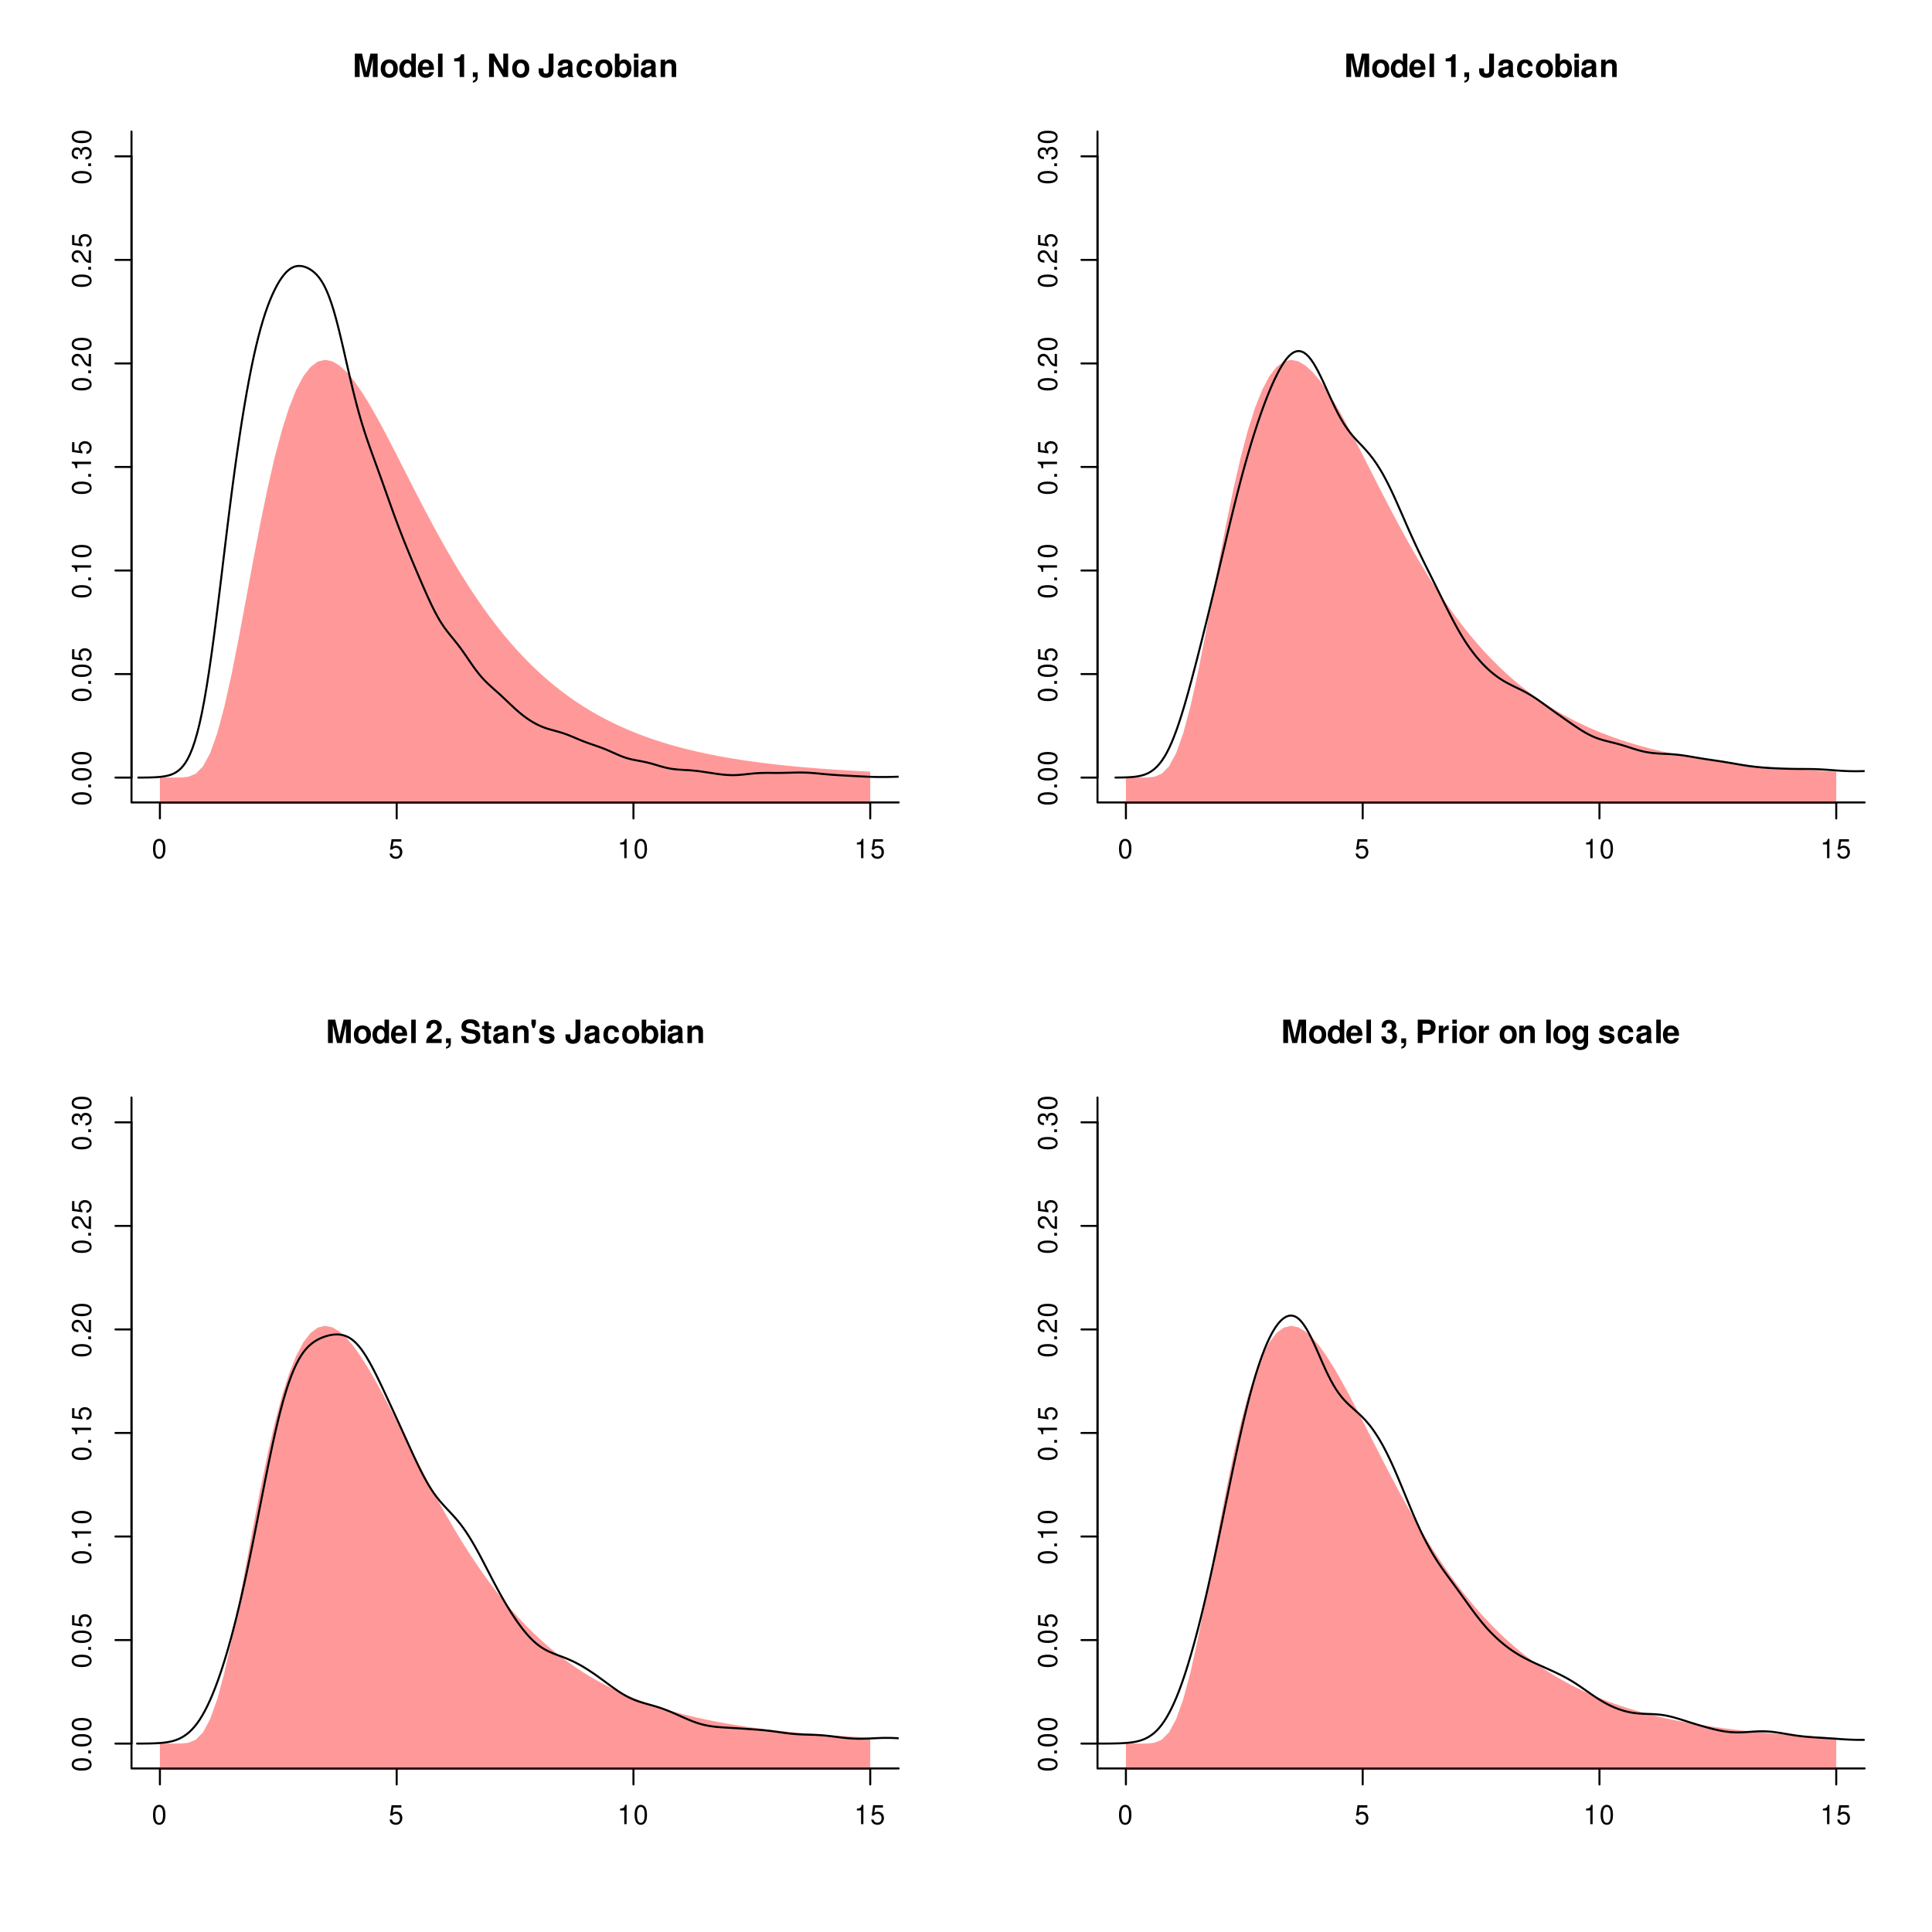 <?xml version="1.0" encoding="UTF-8"?>
<svg xmlns="http://www.w3.org/2000/svg" xmlns:xlink="http://www.w3.org/1999/xlink" width="720pt" height="720pt" viewBox="0 0 720 720" version="1.1">
<defs>
<g>
<symbol overflow="visible" id="glyph0-0">
<path style="stroke:none;" d=""/>
</symbol>
<symbol overflow="visible" id="glyph0-1">
<path style="stroke:none;" d="M 2.734 -7.203 C 2.078 -7.203 1.484 -6.891 1.109 -6.406 C 0.656 -5.766 0.422 -4.812 0.422 -3.484 C 0.422 -1.062 1.219 0.234 2.734 0.234 C 4.234 0.234 5.047 -1.062 5.047 -3.422 C 5.047 -4.812 4.828 -5.75 4.359 -6.406 C 3.984 -6.906 3.406 -7.203 2.734 -7.203 Z M 2.734 -6.422 C 3.688 -6.422 4.156 -5.453 4.156 -3.5 C 4.156 -1.453 3.688 -0.5 2.719 -0.5 C 1.797 -0.5 1.328 -1.5 1.328 -3.469 C 1.328 -5.453 1.797 -6.422 2.734 -6.422 Z M 2.734 -6.422 "/>
</symbol>
<symbol overflow="visible" id="glyph0-2">
<path style="stroke:none;" d="M 4.734 -7.062 L 1.094 -7.062 L 0.562 -3.219 L 1.375 -3.219 C 1.781 -3.703 2.125 -3.875 2.672 -3.875 C 3.625 -3.875 4.203 -3.219 4.203 -2.188 C 4.203 -1.172 3.625 -0.547 2.672 -0.547 C 1.906 -0.547 1.438 -0.938 1.219 -1.734 L 0.344 -1.734 C 0.469 -1.156 0.562 -0.875 0.781 -0.609 C 1.172 -0.078 1.891 0.234 2.688 0.234 C 4.109 0.234 5.109 -0.812 5.109 -2.297 C 5.109 -3.688 4.188 -4.641 2.828 -4.641 C 2.328 -4.641 1.938 -4.516 1.516 -4.219 L 1.797 -6.188 L 4.734 -6.188 Z M 4.734 -7.062 "/>
</symbol>
<symbol overflow="visible" id="glyph0-3">
<path style="stroke:none;" d="M 2.578 -5.125 L 2.578 0 L 3.453 0 L 3.453 -7.203 L 2.875 -7.203 C 2.562 -6.094 2.375 -5.938 1.016 -5.766 L 1.016 -5.125 Z M 2.578 -5.125 "/>
</symbol>
<symbol overflow="visible" id="glyph1-0">
<path style="stroke:none;" d=""/>
</symbol>
<symbol overflow="visible" id="glyph1-1">
<path style="stroke:none;" d="M -7.203 -2.734 C -7.203 -2.078 -6.891 -1.484 -6.406 -1.109 C -5.766 -0.656 -4.812 -0.422 -3.484 -0.422 C -1.062 -0.422 0.234 -1.219 0.234 -2.734 C 0.234 -4.234 -1.062 -5.047 -3.422 -5.047 C -4.812 -5.047 -5.75 -4.828 -6.406 -4.359 C -6.906 -3.984 -7.203 -3.406 -7.203 -2.734 Z M -6.422 -2.734 C -6.422 -3.688 -5.453 -4.156 -3.5 -4.156 C -1.453 -4.156 -0.5 -3.688 -0.5 -2.719 C -0.5 -1.797 -1.5 -1.328 -3.469 -1.328 C -5.453 -1.328 -6.422 -1.797 -6.422 -2.734 Z M -6.422 -2.734 "/>
</symbol>
<symbol overflow="visible" id="glyph1-2">
<path style="stroke:none;" d="M -1.031 -1.906 L -1.031 -0.859 L 0 -0.859 L 0 -1.906 Z M -1.031 -1.906 "/>
</symbol>
<symbol overflow="visible" id="glyph1-3">
<path style="stroke:none;" d="M -7.062 -4.734 L -7.062 -1.094 L -3.219 -0.562 L -3.219 -1.375 C -3.703 -1.781 -3.875 -2.125 -3.875 -2.672 C -3.875 -3.625 -3.219 -4.203 -2.188 -4.203 C -1.172 -4.203 -0.547 -3.625 -0.547 -2.672 C -0.547 -1.906 -0.938 -1.438 -1.734 -1.219 L -1.734 -0.344 C -1.156 -0.469 -0.875 -0.562 -0.609 -0.781 C -0.078 -1.172 0.234 -1.891 0.234 -2.688 C 0.234 -4.109 -0.812 -5.109 -2.297 -5.109 C -3.688 -5.109 -4.641 -4.188 -4.641 -2.828 C -4.641 -2.328 -4.516 -1.938 -4.219 -1.516 L -6.188 -1.797 L -6.188 -4.734 Z M -7.062 -4.734 "/>
</symbol>
<symbol overflow="visible" id="glyph1-4">
<path style="stroke:none;" d="M -5.125 -2.578 L 0 -2.578 L 0 -3.453 L -7.203 -3.453 L -7.203 -2.875 C -6.094 -2.562 -5.938 -2.375 -5.766 -1.016 L -5.125 -1.016 Z M -5.125 -2.578 "/>
</symbol>
<symbol overflow="visible" id="glyph1-5">
<path style="stroke:none;" d="M -0.859 -5.031 L -0.859 -1.328 C -1.469 -1.406 -1.844 -1.734 -2.375 -2.594 L -2.922 -3.594 C -3.469 -4.578 -4.203 -5.094 -5.094 -5.094 C -5.688 -5.094 -6.25 -4.844 -6.641 -4.422 C -7.016 -4.016 -7.203 -3.5 -7.203 -2.828 C -7.203 -1.938 -6.875 -1.266 -6.266 -0.875 C -5.875 -0.625 -5.438 -0.516 -4.703 -0.5 L -4.703 -1.375 C -5.203 -1.406 -5.484 -1.469 -5.719 -1.578 C -6.156 -1.812 -6.422 -2.266 -6.422 -2.797 C -6.422 -3.594 -5.859 -4.188 -5.078 -4.188 C -4.5 -4.188 -4 -3.859 -3.641 -3.234 L -3.109 -2.312 C -2.266 -0.844 -1.578 -0.422 -0.016 -0.344 L -0.016 -5.031 Z M -0.859 -5.031 "/>
</symbol>
<symbol overflow="visible" id="glyph1-6">
<path style="stroke:none;" d="M -3.312 -2.203 L -3.312 -2.672 C -3.312 -3.641 -2.859 -4.141 -2 -4.141 C -1.094 -4.141 -0.547 -3.594 -0.547 -2.688 C -0.547 -1.719 -1.031 -1.25 -2.094 -1.188 L -2.094 -0.312 C -1.516 -0.359 -1.141 -0.453 -0.812 -0.625 C -0.125 -1 0.234 -1.688 0.234 -2.641 C 0.234 -4.094 -0.641 -5.031 -2.016 -5.031 C -2.922 -5.031 -3.422 -4.688 -3.719 -3.844 C -3.984 -4.5 -4.484 -4.828 -5.219 -4.828 C -6.453 -4.828 -7.203 -4.016 -7.203 -2.672 C -7.203 -1.25 -6.406 -0.5 -4.875 -0.469 L -4.875 -1.344 C -5.312 -1.359 -5.562 -1.391 -5.781 -1.5 C -6.188 -1.703 -6.422 -2.141 -6.422 -2.688 C -6.422 -3.469 -5.969 -3.938 -5.188 -3.938 C -4.672 -3.938 -4.375 -3.75 -4.203 -3.359 C -4.094 -3.125 -4.062 -2.812 -4.047 -2.203 Z M -3.312 -2.203 "/>
</symbol>
<symbol overflow="visible" id="glyph2-0">
<path style="stroke:none;" d=""/>
</symbol>
<symbol overflow="visible" id="glyph2-1">
<path style="stroke:none;" d="M 2.578 -6.797 L 4.141 0 L 5.938 0 L 7.484 -6.797 L 7.484 0 L 9.281 0 L 9.281 -8.719 L 6.578 -8.719 L 5.047 -1.781 L 3.469 -8.719 L 0.781 -8.719 L 0.781 0 L 2.578 0 Z M 2.578 -6.797 "/>
</symbol>
<symbol overflow="visible" id="glyph2-2">
<path style="stroke:none;" d="M 3.594 -6.562 C 1.625 -6.562 0.422 -5.266 0.422 -3.141 C 0.422 -1.016 1.625 0.281 3.609 0.281 C 5.578 0.281 6.797 -1.016 6.797 -3.094 C 6.797 -5.281 5.625 -6.562 3.594 -6.562 Z M 3.609 -5.219 C 4.531 -5.219 5.125 -4.391 5.125 -3.125 C 5.125 -1.906 4.5 -1.078 3.609 -1.078 C 2.703 -1.078 2.094 -1.906 2.094 -3.141 C 2.094 -4.391 2.703 -5.219 3.609 -5.219 Z M 3.609 -5.219 "/>
</symbol>
<symbol overflow="visible" id="glyph2-3">
<path style="stroke:none;" d="M 4.844 0 L 6.516 0 L 6.516 -8.719 L 4.844 -8.719 L 4.844 -5.625 C 4.422 -6.266 3.875 -6.562 3.062 -6.562 C 1.516 -6.562 0.344 -5.078 0.344 -3.125 C 0.344 -2.266 0.609 -1.375 1.047 -0.75 C 1.484 -0.125 2.266 0.281 3.062 0.281 C 3.875 0.281 4.422 -0.016 4.844 -0.656 Z M 3.438 -5.156 C 4.281 -5.156 4.844 -4.344 4.844 -3.109 C 4.844 -1.938 4.266 -1.125 3.438 -1.125 C 2.594 -1.125 2.016 -1.953 2.016 -3.125 C 2.016 -4.344 2.594 -5.156 3.438 -5.156 Z M 3.438 -5.156 "/>
</symbol>
<symbol overflow="visible" id="glyph2-4">
<path style="stroke:none;" d="M 6.266 -2.703 C 6.281 -2.844 6.281 -2.906 6.281 -2.984 C 6.281 -3.641 6.188 -4.234 6.031 -4.688 C 5.594 -5.859 4.547 -6.562 3.25 -6.562 C 1.406 -6.562 0.266 -5.219 0.266 -3.062 C 0.266 -0.984 1.391 0.281 3.219 0.281 C 4.656 0.281 5.828 -0.531 6.203 -1.812 L 4.547 -1.812 C 4.344 -1.297 3.891 -1 3.281 -1 C 2.797 -1 2.422 -1.203 2.172 -1.562 C 2.016 -1.812 1.953 -2.094 1.938 -2.703 Z M 1.953 -3.812 C 2.062 -4.812 2.484 -5.281 3.234 -5.281 C 4 -5.281 4.453 -4.766 4.531 -3.812 Z M 1.953 -3.812 "/>
</symbol>
<symbol overflow="visible" id="glyph2-5">
<path style="stroke:none;" d="M 2.469 -8.719 L 0.797 -8.719 L 0.797 0 L 2.469 0 Z M 2.469 -8.719 "/>
</symbol>
<symbol overflow="visible" id="glyph2-6">
<path style="stroke:none;" d=""/>
</symbol>
<symbol overflow="visible" id="glyph2-7">
<path style="stroke:none;" d="M 2.844 -5.844 L 2.844 0 L 4.516 0 L 4.516 -8.469 L 3.406 -8.469 C 3.141 -7.469 2.266 -6.953 0.812 -6.953 L 0.812 -5.844 Z M 2.844 -5.844 "/>
</symbol>
<symbol overflow="visible" id="glyph2-8">
<path style="stroke:none;" d="M 0.766 -1.75 L 0.766 0 L 1.797 0 C 1.812 0.812 1.484 1.281 0.766 1.406 L 0.766 2.078 C 2.047 1.891 2.609 1.203 2.562 -0.109 L 2.562 -1.75 Z M 0.766 -1.75 "/>
</symbol>
<symbol overflow="visible" id="glyph2-9">
<path style="stroke:none;" d="M 6.109 0 L 7.906 0 L 7.906 -8.719 L 6.109 -8.719 L 6.109 -2.781 L 2.656 -8.719 L 0.812 -8.719 L 0.812 0 L 2.609 0 L 2.609 -6.031 Z M 6.109 0 "/>
</symbol>
<symbol overflow="visible" id="glyph2-10">
<path style="stroke:none;" d="M 4.016 -8.719 L 4.016 -2.266 C 4.016 -1.609 3.672 -1.25 3.047 -1.25 C 2.359 -1.25 2.078 -1.594 2.078 -2.391 L 2.078 -3.234 L 0.281 -3.234 L 0.281 -2.359 C 0.281 -1.453 0.5 -0.891 1.016 -0.422 C 1.516 0.031 2.188 0.281 3.016 0.281 C 4.797 0.281 5.812 -0.641 5.812 -2.266 L 5.812 -8.719 Z M 4.016 -8.719 "/>
</symbol>
<symbol overflow="visible" id="glyph2-11">
<path style="stroke:none;" d="M 6.266 -0.203 C 5.969 -0.484 5.875 -0.672 5.875 -0.984 L 5.875 -4.578 C 5.875 -5.891 4.984 -6.562 3.234 -6.562 C 1.5 -6.562 0.578 -5.828 0.484 -4.328 L 2.094 -4.328 C 2.172 -5 2.453 -5.219 3.281 -5.219 C 3.922 -5.219 4.25 -5 4.25 -4.562 C 4.25 -4.344 4.141 -4.172 3.953 -4.062 C 3.734 -3.938 3.734 -3.938 2.906 -3.812 L 2.234 -3.688 C 0.953 -3.484 0.328 -2.828 0.328 -1.656 C 0.328 -0.5 1.109 0.281 2.297 0.281 C 3.016 0.281 3.656 -0.031 4.25 -0.641 C 4.25 -0.312 4.297 -0.188 4.453 0 L 6.266 0 Z M 4.25 -2.594 C 4.25 -1.625 3.766 -1.078 2.922 -1.078 C 2.359 -1.078 2.016 -1.375 2.016 -1.859 C 2.016 -2.359 2.266 -2.594 2.969 -2.734 L 3.531 -2.844 C 3.984 -2.922 4.047 -2.953 4.25 -3.047 Z M 4.25 -2.594 "/>
</symbol>
<symbol overflow="visible" id="glyph2-12">
<path style="stroke:none;" d="M 6.234 -4.047 C 6.125 -5.625 5.078 -6.562 3.453 -6.562 C 1.516 -6.562 0.406 -5.297 0.406 -3.094 C 0.406 -0.969 1.516 0.281 3.438 0.281 C 5 0.281 6.078 -0.688 6.234 -2.234 L 4.641 -2.234 C 4.438 -1.406 4.094 -1.078 3.438 -1.078 C 2.578 -1.078 2.078 -1.828 2.078 -3.094 C 2.078 -3.719 2.203 -4.281 2.406 -4.656 C 2.594 -5.016 2.969 -5.219 3.438 -5.219 C 4.125 -5.219 4.453 -4.891 4.641 -4.047 Z M 6.234 -4.047 "/>
</symbol>
<symbol overflow="visible" id="glyph2-13">
<path style="stroke:none;" d="M 0.703 -8.719 L 0.703 0 L 2.375 0 L 2.375 -0.656 C 2.781 -0.031 3.344 0.281 4.156 0.281 C 5.703 0.281 6.875 -1.188 6.875 -3.141 C 6.875 -4.016 6.609 -4.906 6.188 -5.516 C 5.734 -6.156 4.953 -6.562 4.156 -6.562 C 3.344 -6.562 2.781 -6.266 2.375 -5.625 L 2.375 -8.719 Z M 3.797 -5.156 C 4.609 -5.156 5.203 -4.328 5.203 -3.125 C 5.203 -1.953 4.625 -1.125 3.797 -1.125 C 2.938 -1.125 2.375 -1.922 2.375 -3.172 C 2.375 -4.344 2.953 -5.156 3.797 -5.156 Z M 3.797 -5.156 "/>
</symbol>
<symbol overflow="visible" id="glyph2-14">
<path style="stroke:none;" d="M 2.469 -6.453 L 0.797 -6.453 L 0.797 0 L 2.469 0 Z M 2.469 -8.719 L 0.797 -8.719 L 0.797 -7.219 L 2.469 -7.219 Z M 2.469 -8.719 "/>
</symbol>
<symbol overflow="visible" id="glyph2-15">
<path style="stroke:none;" d="M 0.75 -6.453 L 0.75 0 L 2.422 0 L 2.422 -3.875 C 2.422 -4.641 2.953 -5.141 3.781 -5.141 C 4.5 -5.141 4.859 -4.75 4.859 -3.984 L 4.859 0 L 6.531 0 L 6.531 -4.328 C 6.531 -5.766 5.75 -6.562 4.359 -6.562 C 3.484 -6.562 2.906 -6.25 2.422 -5.516 L 2.422 -6.453 Z M 0.75 -6.453 "/>
</symbol>
<symbol overflow="visible" id="glyph2-16">
<path style="stroke:none;" d="M 6.125 -1.5 L 2.516 -1.5 C 2.75 -1.953 3.016 -2.203 4.25 -3.094 C 5.719 -4.172 6.156 -4.812 6.156 -5.969 C 6.156 -7.609 5.016 -8.656 3.25 -8.656 C 1.5 -8.656 0.469 -7.609 0.469 -5.828 L 0.469 -5.516 L 2.078 -5.516 L 2.078 -5.797 C 2.078 -6.734 2.516 -7.297 3.281 -7.297 C 4.031 -7.297 4.484 -6.781 4.484 -5.922 C 4.484 -4.984 4.203 -4.641 2.312 -3.297 C 0.875 -2.312 0.438 -1.578 0.359 0 L 6.125 0 Z M 6.125 -1.5 "/>
</symbol>
<symbol overflow="visible" id="glyph2-17">
<path style="stroke:none;" d="M 7.25 -6.062 C 7.25 -7.859 6.031 -8.859 3.844 -8.859 C 1.75 -8.859 0.531 -7.875 0.531 -6.188 C 0.531 -4.828 1.219 -4.172 2.984 -3.844 L 4.203 -3.594 C 5.406 -3.375 5.844 -3.031 5.844 -2.328 C 5.844 -1.609 5.172 -1.156 4.094 -1.156 C 2.875 -1.156 2.188 -1.672 2.125 -2.609 L 0.375 -2.609 C 0.484 -0.734 1.766 0.281 4 0.281 C 6.234 0.281 7.562 -0.766 7.562 -2.547 C 7.562 -3.922 6.875 -4.641 5.266 -4.953 L 3.891 -5.219 C 2.625 -5.469 2.25 -5.719 2.25 -6.344 C 2.25 -7 2.828 -7.422 3.75 -7.422 C 4.891 -7.422 5.516 -6.938 5.578 -6.062 Z M 7.25 -6.062 "/>
</symbol>
<symbol overflow="visible" id="glyph2-18">
<path style="stroke:none;" d="M 3.594 -6.328 L 2.672 -6.328 L 2.672 -8.062 L 0.984 -8.062 L 0.984 -6.328 L 0.172 -6.328 L 0.172 -5.219 L 0.984 -5.219 L 0.984 -1.25 C 0.984 -0.234 1.531 0.281 2.625 0.281 C 3.016 0.281 3.281 0.234 3.594 0.141 L 3.594 -1.031 C 3.438 -1 3.344 -0.984 3.219 -0.984 C 2.766 -0.984 2.672 -1.125 2.672 -1.703 L 2.672 -5.219 L 3.594 -5.219 Z M 3.594 -6.328 "/>
</symbol>
<symbol overflow="visible" id="glyph2-19">
<path style="stroke:none;" d="M 2.25 -8.719 L 0.594 -8.719 L 0.594 -7.156 L 1.078 -5.625 L 1.75 -5.625 L 2.25 -7.156 Z M 2.25 -8.719 "/>
</symbol>
<symbol overflow="visible" id="glyph2-20">
<path style="stroke:none;" d="M 6.031 -4.375 C 6.016 -5.734 4.953 -6.562 3.234 -6.562 C 1.594 -6.562 0.578 -5.734 0.578 -4.406 C 0.578 -3.984 0.703 -3.609 0.938 -3.359 C 1.156 -3.125 1.359 -3.031 1.984 -2.828 L 3.984 -2.203 C 4.406 -2.062 4.547 -1.938 4.547 -1.672 C 4.547 -1.281 4.078 -1.047 3.297 -1.047 C 2.859 -1.047 2.516 -1.109 2.312 -1.266 C 2.125 -1.406 2.062 -1.531 1.984 -1.875 L 0.344 -1.875 C 0.391 -0.453 1.438 0.281 3.391 0.281 C 4.297 0.281 4.969 0.078 5.453 -0.297 C 5.922 -0.688 6.219 -1.281 6.219 -1.906 C 6.219 -2.75 5.797 -3.281 4.953 -3.531 L 2.828 -4.141 C 2.359 -4.297 2.25 -4.391 2.25 -4.656 C 2.25 -5.016 2.625 -5.25 3.219 -5.25 C 4.016 -5.25 4.406 -4.953 4.422 -4.375 Z M 6.031 -4.375 "/>
</symbol>
<symbol overflow="visible" id="glyph2-21">
<path style="stroke:none;" d="M 2.594 -3.797 C 3.234 -3.797 3.281 -3.797 3.578 -3.703 C 4.141 -3.547 4.5 -3.062 4.5 -2.438 C 4.5 -1.688 3.969 -1.156 3.234 -1.156 C 2.453 -1.156 2.016 -1.609 1.969 -2.484 L 0.344 -2.484 C 0.359 -0.781 1.453 0.281 3.203 0.281 C 5.016 0.281 6.172 -0.781 6.172 -2.438 C 6.172 -3.438 5.734 -4.078 4.781 -4.547 C 5.562 -5.031 5.891 -5.562 5.891 -6.344 C 5.891 -7.75 4.844 -8.656 3.203 -8.656 C 1.969 -8.656 1.031 -8.109 0.656 -7.203 C 0.5 -6.797 0.453 -6.516 0.453 -5.812 L 2.016 -5.812 C 2.016 -6.266 2.062 -6.484 2.141 -6.703 C 2.297 -7.078 2.672 -7.297 3.172 -7.297 C 3.844 -7.297 4.219 -6.891 4.219 -6.188 C 4.219 -5.328 3.734 -4.906 2.734 -4.906 L 2.594 -4.906 Z M 2.594 -3.797 "/>
</symbol>
<symbol overflow="visible" id="glyph2-22">
<path style="stroke:none;" d="M 2.703 -3.109 L 4.938 -3.109 C 6.531 -3.109 7.562 -4.25 7.562 -6.016 C 7.562 -7.75 6.578 -8.719 4.75 -8.719 L 0.906 -8.719 L 0.906 0 L 2.703 0 Z M 2.703 -4.609 L 2.703 -7.219 L 4.375 -7.219 C 5.328 -7.219 5.766 -6.797 5.766 -5.922 C 5.766 -5.016 5.328 -4.609 4.375 -4.609 Z M 2.703 -4.609 "/>
</symbol>
<symbol overflow="visible" id="glyph2-23">
<path style="stroke:none;" d="M 0.75 -6.453 L 0.75 0 L 2.422 0 L 2.422 -3.438 C 2.422 -4.406 2.922 -4.906 3.891 -4.906 C 4.078 -4.906 4.203 -4.891 4.422 -4.859 L 4.422 -6.547 C 4.328 -6.562 4.297 -6.562 4.219 -6.562 C 3.453 -6.562 2.797 -6.062 2.422 -5.188 L 2.422 -6.453 Z M 0.75 -6.453 "/>
</symbol>
<symbol overflow="visible" id="glyph2-24">
<path style="stroke:none;" d="M 4.781 -6.453 L 4.781 -5.469 C 4.312 -6.219 3.797 -6.562 3.125 -6.562 C 2.547 -6.562 1.906 -6.281 1.469 -5.812 C 0.828 -5.141 0.484 -4.203 0.484 -3.078 C 0.484 -1.094 1.547 0.281 3.078 0.281 C 3.781 0.281 4.203 0.047 4.781 -0.656 L 4.781 0.219 C 4.781 0.984 4.234 1.531 3.438 1.531 C 2.844 1.531 2.469 1.266 2.344 0.781 L 0.625 0.781 C 0.641 1.281 0.812 1.625 1.25 1.984 C 1.766 2.406 2.469 2.609 3.375 2.609 C 5.25 2.609 6.375 1.703 6.375 0.219 L 6.375 -6.453 Z M 3.438 -5.156 C 4.219 -5.156 4.812 -4.297 4.812 -3.094 C 4.812 -1.922 4.25 -1.125 3.406 -1.125 C 2.672 -1.125 2.156 -1.922 2.156 -3.094 C 2.156 -4.312 2.672 -5.156 3.438 -5.156 Z M 3.438 -5.156 "/>
</symbol>
</g>
<clipPath id="clip1">
  <path d="M 59 134 L 325 134 L 325 299.047 L 59 299.047 Z M 59 134 "/>
</clipPath>
<clipPath id="clip2">
  <path d="M 51 98 L 334.902 98 L 334.902 291 L 51 291 Z M 51 98 "/>
</clipPath>
<clipPath id="clip3">
  <path d="M 419 134 L 685 134 L 685 299.047 L 419 299.047 Z M 419 134 "/>
</clipPath>
<clipPath id="clip4">
  <path d="M 415 130 L 694.902 130 L 694.902 291 L 415 291 Z M 415 130 "/>
</clipPath>
<clipPath id="clip5">
  <path d="M 59 494 L 325 494 L 325 659.047 L 59 659.047 Z M 59 494 "/>
</clipPath>
<clipPath id="clip6">
  <path d="M 50 496 L 334.902 496 L 334.902 651 L 50 651 Z M 50 496 "/>
</clipPath>
<clipPath id="clip7">
  <path d="M 419 494 L 685 494 L 685 659.047 L 419 659.047 Z M 419 494 "/>
</clipPath>
<clipPath id="clip8">
  <path d="M 409.004 489 L 694.902 489 L 694.902 651 L 409.004 651 Z M 409.004 489 "/>
</clipPath>
</defs>
<g id="surface1186">
<rect x="0" y="0" width="720" height="720" style="fill:rgb(100%,100%,100%);fill-opacity:1;stroke:none;"/>
<path style="fill:none;stroke-width:0.75;stroke-linecap:round;stroke-linejoin:round;stroke:rgb(0%,0%,0%);stroke-opacity:1;stroke-miterlimit:10;" d="M 59.594 299.043 L 324.312 299.043 "/>
<path style="fill:none;stroke-width:0.75;stroke-linecap:round;stroke-linejoin:round;stroke:rgb(0%,0%,0%);stroke-opacity:1;stroke-miterlimit:10;" d="M 59.594 299.043 L 59.594 305.02 "/>
<path style="fill:none;stroke-width:0.75;stroke-linecap:round;stroke-linejoin:round;stroke:rgb(0%,0%,0%);stroke-opacity:1;stroke-miterlimit:10;" d="M 147.832 299.043 L 147.832 305.02 "/>
<path style="fill:none;stroke-width:0.75;stroke-linecap:round;stroke-linejoin:round;stroke:rgb(0%,0%,0%);stroke-opacity:1;stroke-miterlimit:10;" d="M 236.07 299.043 L 236.07 305.02 "/>
<path style="fill:none;stroke-width:0.75;stroke-linecap:round;stroke-linejoin:round;stroke:rgb(0%,0%,0%);stroke-opacity:1;stroke-miterlimit:10;" d="M 324.312 299.043 L 324.312 305.02 "/>
<g style="fill:rgb(0%,0%,0%);fill-opacity:1;">
  <use xlink:href="#glyph0-1" x="56.594" y="319.819"/>
</g>
<g style="fill:rgb(0%,0%,0%);fill-opacity:1;">
  <use xlink:href="#glyph0-2" x="144.832" y="319.819"/>
</g>
<g style="fill:rgb(0%,0%,0%);fill-opacity:1;">
  <use xlink:href="#glyph0-3" x="230.07" y="319.819"/>
  <use xlink:href="#glyph0-1" x="236.07" y="319.819"/>
</g>
<g style="fill:rgb(0%,0%,0%);fill-opacity:1;">
  <use xlink:href="#glyph0-3" x="318.312" y="319.819"/>
  <use xlink:href="#glyph0-2" x="324.312" y="319.819"/>
</g>
<path style="fill:none;stroke-width:0.75;stroke-linecap:round;stroke-linejoin:round;stroke:rgb(0%,0%,0%);stroke-opacity:1;stroke-miterlimit:10;" d="M 49.004 289.785 L 49.004 58.266 "/>
<path style="fill:none;stroke-width:0.75;stroke-linecap:round;stroke-linejoin:round;stroke:rgb(0%,0%,0%);stroke-opacity:1;stroke-miterlimit:10;" d="M 49.004 289.785 L 43.027 289.785 "/>
<path style="fill:none;stroke-width:0.75;stroke-linecap:round;stroke-linejoin:round;stroke:rgb(0%,0%,0%);stroke-opacity:1;stroke-miterlimit:10;" d="M 49.004 251.199 L 43.027 251.199 "/>
<path style="fill:none;stroke-width:0.75;stroke-linecap:round;stroke-linejoin:round;stroke:rgb(0%,0%,0%);stroke-opacity:1;stroke-miterlimit:10;" d="M 49.004 212.609 L 43.027 212.609 "/>
<path style="fill:none;stroke-width:0.75;stroke-linecap:round;stroke-linejoin:round;stroke:rgb(0%,0%,0%);stroke-opacity:1;stroke-miterlimit:10;" d="M 49.004 174.023 L 43.027 174.023 "/>
<path style="fill:none;stroke-width:0.75;stroke-linecap:round;stroke-linejoin:round;stroke:rgb(0%,0%,0%);stroke-opacity:1;stroke-miterlimit:10;" d="M 49.004 135.438 L 43.027 135.438 "/>
<path style="fill:none;stroke-width:0.75;stroke-linecap:round;stroke-linejoin:round;stroke:rgb(0%,0%,0%);stroke-opacity:1;stroke-miterlimit:10;" d="M 49.004 96.852 L 43.027 96.852 "/>
<path style="fill:none;stroke-width:0.75;stroke-linecap:round;stroke-linejoin:round;stroke:rgb(0%,0%,0%);stroke-opacity:1;stroke-miterlimit:10;" d="M 49.004 58.266 L 43.027 58.266 "/>
<g style="fill:rgb(0%,0%,0%);fill-opacity:1;">
  <use xlink:href="#glyph1-1" x="33.921" y="300.285"/>
  <use xlink:href="#glyph1-2" x="33.921" y="294.285"/>
  <use xlink:href="#glyph1-1" x="33.921" y="291.285"/>
  <use xlink:href="#glyph1-1" x="33.921" y="285.285"/>
</g>
<g style="fill:rgb(0%,0%,0%);fill-opacity:1;">
  <use xlink:href="#glyph1-1" x="33.921" y="261.699"/>
  <use xlink:href="#glyph1-2" x="33.921" y="255.699"/>
  <use xlink:href="#glyph1-1" x="33.921" y="252.699"/>
  <use xlink:href="#glyph1-3" x="33.921" y="246.699"/>
</g>
<g style="fill:rgb(0%,0%,0%);fill-opacity:1;">
  <use xlink:href="#glyph1-1" x="33.921" y="223.109"/>
  <use xlink:href="#glyph1-2" x="33.921" y="217.109"/>
  <use xlink:href="#glyph1-4" x="33.921" y="214.109"/>
  <use xlink:href="#glyph1-1" x="33.921" y="208.109"/>
</g>
<g style="fill:rgb(0%,0%,0%);fill-opacity:1;">
  <use xlink:href="#glyph1-1" x="33.921" y="184.523"/>
  <use xlink:href="#glyph1-2" x="33.921" y="178.523"/>
  <use xlink:href="#glyph1-4" x="33.921" y="175.523"/>
  <use xlink:href="#glyph1-3" x="33.921" y="169.523"/>
</g>
<g style="fill:rgb(0%,0%,0%);fill-opacity:1;">
  <use xlink:href="#glyph1-1" x="33.921" y="145.938"/>
  <use xlink:href="#glyph1-2" x="33.921" y="139.938"/>
  <use xlink:href="#glyph1-5" x="33.921" y="136.938"/>
  <use xlink:href="#glyph1-1" x="33.921" y="130.938"/>
</g>
<g style="fill:rgb(0%,0%,0%);fill-opacity:1;">
  <use xlink:href="#glyph1-1" x="33.921" y="107.352"/>
  <use xlink:href="#glyph1-2" x="33.921" y="101.352"/>
  <use xlink:href="#glyph1-5" x="33.921" y="98.352"/>
  <use xlink:href="#glyph1-3" x="33.921" y="92.352"/>
</g>
<g style="fill:rgb(0%,0%,0%);fill-opacity:1;">
  <use xlink:href="#glyph1-1" x="33.921" y="68.766"/>
  <use xlink:href="#glyph1-2" x="33.921" y="62.766"/>
  <use xlink:href="#glyph1-6" x="33.921" y="59.766"/>
  <use xlink:href="#glyph1-1" x="33.921" y="53.766"/>
</g>
<path style="fill:none;stroke-width:0.75;stroke-linecap:round;stroke-linejoin:round;stroke:rgb(0%,0%,0%);stroke-opacity:1;stroke-miterlimit:10;" d="M 49.004 49.004 L 49.004 299.043 L 334.902 299.043 "/>
<g style="fill:rgb(0%,0%,0%);fill-opacity:1;">
  <use xlink:href="#glyph2-1" x="131.453" y="28.713"/>
  <use xlink:href="#glyph2-2" x="141.453" y="28.713"/>
  <use xlink:href="#glyph2-3" x="148.453" y="28.713"/>
  <use xlink:href="#glyph2-4" x="155.453" y="28.713"/>
  <use xlink:href="#glyph2-5" x="162.453" y="28.713"/>
  <use xlink:href="#glyph2-6" x="165.453" y="28.713"/>
  <use xlink:href="#glyph2-7" x="168.453" y="28.713"/>
  <use xlink:href="#glyph2-8" x="175.453" y="28.713"/>
  <use xlink:href="#glyph2-6" x="178.453" y="28.713"/>
  <use xlink:href="#glyph2-9" x="181.453" y="28.713"/>
  <use xlink:href="#glyph2-2" x="190.453" y="28.713"/>
  <use xlink:href="#glyph2-6" x="197.453" y="28.713"/>
  <use xlink:href="#glyph2-10" x="200.453" y="28.713"/>
  <use xlink:href="#glyph2-11" x="207.453" y="28.713"/>
  <use xlink:href="#glyph2-12" x="214.453" y="28.713"/>
  <use xlink:href="#glyph2-2" x="221.453" y="28.713"/>
  <use xlink:href="#glyph2-13" x="228.453" y="28.713"/>
  <use xlink:href="#glyph2-14" x="235.453" y="28.713"/>
  <use xlink:href="#glyph2-11" x="238.453" y="28.713"/>
  <use xlink:href="#glyph2-15" x="245.453" y="28.713"/>
</g>
<g clip-path="url(#clip1)" clip-rule="nonzero">
<path style=" stroke:none;fill-rule:nonzero;fill:rgb(100%,0%,0%);fill-opacity:0.4;" d="M 59.594 289.785 L 62.266 289.785 L 64.941 289.781 L 67.613 289.746 L 70.289 289.445 L 72.961 288.32 L 75.637 285.613 L 78.309 280.668 L 80.984 273.164 L 83.656 263.176 L 86.332 251.113 L 89.004 237.582 L 91.68 223.281 L 94.352 208.883 L 97.027 194.98 L 99.699 182.043 L 102.375 170.422 L 105.051 160.348 L 107.723 151.938 L 110.398 145.234 L 113.07 140.195 L 115.746 136.742 L 118.418 134.754 L 121.094 134.098 L 123.766 134.617 L 126.441 136.168 L 129.113 138.59 L 131.789 141.75 L 134.461 145.512 L 137.137 149.758 L 139.809 154.371 L 142.484 159.266 L 145.156 164.348 L 147.832 169.547 L 150.508 174.805 L 153.18 180.062 L 155.855 185.281 L 158.527 190.422 L 161.203 195.453 L 163.875 200.355 L 166.551 205.105 L 169.223 209.695 L 171.898 214.113 L 174.57 218.352 L 177.246 222.406 L 179.918 226.277 L 182.594 229.965 L 185.266 233.473 L 187.941 236.801 L 190.613 239.957 L 193.289 242.945 L 195.965 245.766 L 198.637 248.434 L 201.312 250.949 L 203.984 253.32 L 206.66 255.555 L 209.332 257.656 L 212.008 259.633 L 214.68 261.492 L 217.355 263.238 L 220.027 264.879 L 222.703 266.418 L 225.375 267.863 L 228.051 269.219 L 230.723 270.492 L 233.398 271.688 L 236.07 272.805 L 238.746 273.855 L 241.418 274.836 L 244.094 275.758 L 246.77 276.621 L 249.441 277.43 L 252.117 278.191 L 254.789 278.902 L 257.465 279.566 L 260.137 280.191 L 262.812 280.773 L 265.484 281.324 L 268.16 281.836 L 270.832 282.316 L 273.508 282.77 L 276.18 283.191 L 278.855 283.59 L 281.527 283.961 L 284.203 284.309 L 286.875 284.637 L 289.551 284.941 L 292.227 285.23 L 294.898 285.5 L 297.574 285.75 L 300.246 285.988 L 302.922 286.211 L 305.594 286.422 L 308.27 286.617 L 310.941 286.801 L 313.617 286.973 L 316.289 287.137 L 318.965 287.289 L 321.637 287.434 L 324.312 287.566 L 324.312 1061.516 L 59.594 1061.516 Z M 59.594 289.785 "/>
</g>
<g clip-path="url(#clip2)" clip-rule="nonzero">
<path style="fill:none;stroke-width:0.75;stroke-linecap:round;stroke-linejoin:round;stroke:rgb(0%,0%,0%);stroke-opacity:1;stroke-miterlimit:10;" d="M 51.551 289.777 L 52.43 289.773 L 53.305 289.77 L 54.18 289.762 L 55.059 289.75 L 55.934 289.73 L 56.812 289.703 L 57.688 289.664 L 58.566 289.613 L 59.441 289.543 L 60.32 289.449 L 61.195 289.32 L 62.074 289.156 L 62.949 288.938 L 63.828 288.66 L 64.703 288.293 L 65.582 287.816 L 66.457 287.211 L 67.336 286.441 L 68.211 285.48 L 69.09 284.281 L 69.965 282.805 L 70.844 281.012 L 71.719 278.852 L 72.594 276.285 L 73.473 273.273 L 74.348 269.777 L 75.227 265.727 L 76.102 261.16 L 76.98 256.078 L 77.855 250.508 L 78.734 244.48 L 79.609 238.051 L 80.488 231.285 L 81.363 224.262 L 82.242 217.059 L 83.117 209.77 L 83.996 202.484 L 84.871 195.289 L 85.75 188.27 L 86.625 181.465 L 87.504 174.922 L 88.379 168.66 L 89.258 162.688 L 90.133 157.016 L 91.008 151.637 L 91.887 146.555 L 92.762 141.762 L 93.641 137.262 L 94.516 133.059 L 95.395 129.18 L 96.27 125.598 L 97.148 122.305 L 98.023 119.297 L 98.902 116.555 L 99.777 114.062 L 100.656 111.805 L 101.531 109.758 L 102.41 107.902 L 103.285 106.23 L 104.164 104.73 L 105.039 103.414 L 105.918 102.277 L 106.793 101.316 L 107.672 100.531 L 108.547 99.922 L 109.426 99.488 L 110.301 99.219 L 111.176 99.102 L 112.055 99.121 L 112.93 99.266 L 113.809 99.523 L 114.684 99.891 L 115.562 100.371 L 116.438 100.969 L 117.316 101.695 L 118.191 102.578 L 119.07 103.645 L 119.945 104.93 L 120.824 106.465 L 121.699 108.281 L 122.578 110.402 L 123.453 112.844 L 124.332 115.609 L 125.207 118.703 L 126.086 122.078 L 126.961 125.664 L 127.84 129.41 L 128.715 133.242 L 129.59 137.09 L 130.469 140.895 L 131.344 144.594 L 132.223 148.148 L 133.098 151.523 L 133.977 154.707 L 134.852 157.699 L 135.73 160.504 L 136.605 163.164 L 137.484 165.711 L 138.359 168.188 L 139.238 170.613 L 140.113 173.027 L 140.992 175.441 L 141.867 177.875 L 142.746 180.324 L 143.621 182.793 L 144.5 185.266 L 145.375 187.73 L 146.254 190.172 L 147.129 192.574 L 148.008 194.934 L 148.883 197.246 L 149.758 199.512 L 150.637 201.73 L 151.512 203.906 L 152.391 206.051 L 153.266 208.164 L 154.145 210.258 L 155.02 212.332 L 155.898 214.391 L 156.773 216.434 L 157.652 218.461 L 158.527 220.457 L 159.406 222.418 L 160.281 224.324 L 161.16 226.16 L 162.035 227.906 L 162.914 229.547 L 163.789 231.074 L 164.668 232.48 L 165.543 233.77 L 166.422 234.965 L 167.297 236.09 L 168.172 237.176 L 169.051 238.25 L 169.926 239.34 L 170.805 240.461 L 171.68 241.629 L 172.559 242.84 L 173.434 244.098 L 174.312 245.379 L 175.188 246.664 L 176.066 247.934 L 176.941 249.16 L 177.82 250.328 L 178.695 251.43 L 179.574 252.457 L 180.449 253.41 L 181.328 254.301 L 182.203 255.141 L 183.082 255.941 L 183.957 256.723 L 184.836 257.5 L 185.711 258.281 L 186.59 259.074 L 187.465 259.887 L 188.34 260.715 L 189.219 261.551 L 190.094 262.387 L 190.973 263.211 L 191.848 264.023 L 192.727 264.809 L 193.602 265.562 L 194.48 266.281 L 195.355 266.961 L 196.234 267.602 L 197.109 268.203 L 197.988 268.762 L 198.863 269.285 L 199.742 269.77 L 200.617 270.211 L 201.496 270.613 L 202.371 270.973 L 203.25 271.297 L 204.125 271.59 L 205.004 271.852 L 205.879 272.094 L 206.754 272.332 L 207.633 272.57 L 208.508 272.82 L 209.387 273.09 L 210.262 273.379 L 211.141 273.691 L 212.016 274.031 L 212.895 274.383 L 213.77 274.75 L 214.648 275.121 L 215.523 275.492 L 216.402 275.855 L 217.277 276.203 L 218.156 276.539 L 219.031 276.863 L 219.91 277.172 L 220.785 277.477 L 221.664 277.777 L 222.539 278.082 L 223.418 278.391 L 224.293 278.715 L 225.168 279.055 L 226.047 279.414 L 226.922 279.789 L 227.801 280.176 L 228.676 280.57 L 229.555 280.965 L 230.43 281.348 L 231.309 281.711 L 232.184 282.051 L 233.062 282.355 L 233.938 282.625 L 234.816 282.863 L 235.691 283.066 L 236.57 283.246 L 237.445 283.41 L 238.324 283.57 L 239.199 283.738 L 240.078 283.914 L 240.953 284.105 L 241.832 284.32 L 242.707 284.551 L 243.586 284.801 L 244.461 285.059 L 245.336 285.324 L 246.215 285.582 L 247.09 285.824 L 247.969 286.051 L 248.844 286.246 L 249.723 286.418 L 250.598 286.559 L 251.477 286.668 L 252.352 286.758 L 253.23 286.828 L 254.105 286.883 L 254.984 286.934 L 255.859 286.98 L 256.738 287.039 L 257.613 287.102 L 258.492 287.18 L 259.367 287.27 L 260.246 287.375 L 261.121 287.488 L 262 287.609 L 263.75 287.875 L 264.629 288.012 L 265.504 288.145 L 266.383 288.277 L 267.258 288.402 L 268.137 288.523 L 269.012 288.629 L 269.891 288.719 L 270.766 288.789 L 271.645 288.84 L 272.52 288.867 L 273.398 288.871 L 274.273 288.848 L 275.152 288.801 L 276.027 288.734 L 276.906 288.652 L 277.781 288.562 L 278.66 288.465 L 279.535 288.371 L 280.414 288.285 L 281.289 288.207 L 282.168 288.145 L 283.043 288.098 L 283.918 288.062 L 284.797 288.043 L 285.672 288.035 L 286.551 288.035 L 287.426 288.039 L 288.305 288.043 L 289.18 288.047 L 290.059 288.047 L 290.934 288.039 L 291.812 288.027 L 292.688 288.008 L 293.566 287.988 L 294.441 287.961 L 295.32 287.938 L 296.195 287.914 L 297.074 287.898 L 297.949 287.891 L 298.828 287.895 L 299.703 287.91 L 300.582 287.941 L 301.457 287.984 L 302.332 288.039 L 303.211 288.105 L 304.086 288.184 L 304.965 288.262 L 305.84 288.348 L 306.719 288.434 L 307.594 288.512 L 308.473 288.59 L 309.348 288.664 L 310.227 288.734 L 311.102 288.797 L 311.98 288.855 L 312.855 288.91 L 313.734 288.961 L 314.609 289.012 L 315.488 289.059 L 316.363 289.105 L 317.242 289.152 L 318.117 289.199 L 318.996 289.246 L 320.746 289.332 L 321.625 289.375 L 322.5 289.418 L 323.379 289.453 L 324.254 289.488 L 325.133 289.52 L 326.008 289.543 L 326.887 289.562 L 327.762 289.57 L 328.641 289.574 L 329.516 289.57 L 330.395 289.559 L 331.27 289.547 L 332.148 289.527 L 333.023 289.508 L 333.902 289.484 L 334.777 289.465 L 335.656 289.449 L 336.531 289.434 L 337.41 289.422 L 338.285 289.414 L 339.164 289.41 L 340.039 289.41 L 340.914 289.414 L 341.793 289.422 L 342.668 289.434 L 343.547 289.445 L 344.422 289.465 L 345.301 289.488 L 346.176 289.516 L 347.055 289.543 L 347.93 289.574 L 348.809 289.602 L 349.684 289.633 L 350.562 289.66 L 351.438 289.684 L 352.316 289.707 L 353.191 289.723 L 354.07 289.738 L 354.945 289.75 L 355.824 289.762 L 356.699 289.77 L 357.578 289.773 L 359.328 289.781 L 361.961 289.781 L 362.836 289.785 L 363.715 289.785 L 364.59 289.781 L 367.223 289.781 L 368.098 289.777 L 368.977 289.777 L 369.852 289.77 L 370.73 289.766 L 371.605 289.758 L 372.484 289.746 L 373.359 289.73 L 374.238 289.715 L 375.113 289.691 L 375.992 289.668 L 376.867 289.641 L 377.746 289.605 L 379.496 289.535 L 380.375 289.496 L 381.25 289.457 L 382.129 289.418 L 383.004 289.379 L 383.883 289.344 L 384.758 289.309 L 385.637 289.273 L 386.512 289.242 L 387.391 289.211 L 388.266 289.184 L 389.145 289.16 L 390.02 289.137 L 390.898 289.121 L 391.773 289.113 L 392.652 289.109 L 393.527 289.109 L 394.406 289.125 L 395.281 289.145 L 396.16 289.172 L 397.035 289.211 L 397.91 289.254 L 398.789 289.301 L 399.664 289.355 L 400.543 289.406 L 401.418 289.461 L 402.297 289.512 L 403.172 289.559 L 404.051 289.605 L 404.926 289.641 L 405.805 289.676 L 406.68 289.703 L 407.559 289.723 L 408.434 289.742 L 409.312 289.754 L 410.188 289.762 L 411.066 289.77 L 411.941 289.773 L 412.82 289.777 L 413.695 289.781 L 415.449 289.781 L 416.324 289.785 L 464.555 289.785 L 465.43 289.781 L 468.062 289.781 L 468.938 289.777 L 469.816 289.773 L 470.691 289.77 L 471.57 289.762 L 472.445 289.754 L 473.324 289.742 L 474.199 289.73 L 475.074 289.711 L 475.953 289.691 L 476.828 289.668 L 477.707 289.645 L 478.582 289.621 L 479.461 289.594 L 480.336 289.574 L 481.215 289.555 L 482.09 289.539 L 482.969 289.531 L 483.844 289.531 L 484.723 289.535 L 485.598 289.547 L 486.477 289.562 L 487.352 289.586 L 488.23 289.609 L 489.105 289.633 L 489.984 289.66 L 490.859 289.684 L 491.738 289.703 L 492.613 289.723 L 493.488 289.738 L 494.367 289.75 L 495.242 289.762 L 496.121 289.766 L 496.996 289.773 L 497.875 289.777 L 498.75 289.781 L 499.629 289.781 "/>
</g>
<path style="fill:none;stroke-width:0.75;stroke-linecap:round;stroke-linejoin:round;stroke:rgb(0%,0%,0%);stroke-opacity:1;stroke-miterlimit:10;" d="M 419.594 299.043 L 684.312 299.043 "/>
<path style="fill:none;stroke-width:0.75;stroke-linecap:round;stroke-linejoin:round;stroke:rgb(0%,0%,0%);stroke-opacity:1;stroke-miterlimit:10;" d="M 419.594 299.043 L 419.594 305.02 "/>
<path style="fill:none;stroke-width:0.75;stroke-linecap:round;stroke-linejoin:round;stroke:rgb(0%,0%,0%);stroke-opacity:1;stroke-miterlimit:10;" d="M 507.832 299.043 L 507.832 305.02 "/>
<path style="fill:none;stroke-width:0.75;stroke-linecap:round;stroke-linejoin:round;stroke:rgb(0%,0%,0%);stroke-opacity:1;stroke-miterlimit:10;" d="M 596.07 299.043 L 596.07 305.02 "/>
<path style="fill:none;stroke-width:0.75;stroke-linecap:round;stroke-linejoin:round;stroke:rgb(0%,0%,0%);stroke-opacity:1;stroke-miterlimit:10;" d="M 684.312 299.043 L 684.312 305.02 "/>
<g style="fill:rgb(0%,0%,0%);fill-opacity:1;">
  <use xlink:href="#glyph0-1" x="416.594" y="319.819"/>
</g>
<g style="fill:rgb(0%,0%,0%);fill-opacity:1;">
  <use xlink:href="#glyph0-2" x="504.832" y="319.819"/>
</g>
<g style="fill:rgb(0%,0%,0%);fill-opacity:1;">
  <use xlink:href="#glyph0-3" x="590.07" y="319.819"/>
  <use xlink:href="#glyph0-1" x="596.07" y="319.819"/>
</g>
<g style="fill:rgb(0%,0%,0%);fill-opacity:1;">
  <use xlink:href="#glyph0-3" x="678.312" y="319.819"/>
  <use xlink:href="#glyph0-2" x="684.312" y="319.819"/>
</g>
<path style="fill:none;stroke-width:0.75;stroke-linecap:round;stroke-linejoin:round;stroke:rgb(0%,0%,0%);stroke-opacity:1;stroke-miterlimit:10;" d="M 409.004 289.785 L 409.004 58.266 "/>
<path style="fill:none;stroke-width:0.75;stroke-linecap:round;stroke-linejoin:round;stroke:rgb(0%,0%,0%);stroke-opacity:1;stroke-miterlimit:10;" d="M 409.004 289.785 L 403.027 289.785 "/>
<path style="fill:none;stroke-width:0.75;stroke-linecap:round;stroke-linejoin:round;stroke:rgb(0%,0%,0%);stroke-opacity:1;stroke-miterlimit:10;" d="M 409.004 251.199 L 403.027 251.199 "/>
<path style="fill:none;stroke-width:0.75;stroke-linecap:round;stroke-linejoin:round;stroke:rgb(0%,0%,0%);stroke-opacity:1;stroke-miterlimit:10;" d="M 409.004 212.609 L 403.027 212.609 "/>
<path style="fill:none;stroke-width:0.75;stroke-linecap:round;stroke-linejoin:round;stroke:rgb(0%,0%,0%);stroke-opacity:1;stroke-miterlimit:10;" d="M 409.004 174.023 L 403.027 174.023 "/>
<path style="fill:none;stroke-width:0.75;stroke-linecap:round;stroke-linejoin:round;stroke:rgb(0%,0%,0%);stroke-opacity:1;stroke-miterlimit:10;" d="M 409.004 135.438 L 403.027 135.438 "/>
<path style="fill:none;stroke-width:0.75;stroke-linecap:round;stroke-linejoin:round;stroke:rgb(0%,0%,0%);stroke-opacity:1;stroke-miterlimit:10;" d="M 409.004 96.852 L 403.027 96.852 "/>
<path style="fill:none;stroke-width:0.75;stroke-linecap:round;stroke-linejoin:round;stroke:rgb(0%,0%,0%);stroke-opacity:1;stroke-miterlimit:10;" d="M 409.004 58.266 L 403.027 58.266 "/>
<g style="fill:rgb(0%,0%,0%);fill-opacity:1;">
  <use xlink:href="#glyph1-1" x="393.921" y="300.285"/>
  <use xlink:href="#glyph1-2" x="393.921" y="294.285"/>
  <use xlink:href="#glyph1-1" x="393.921" y="291.285"/>
  <use xlink:href="#glyph1-1" x="393.921" y="285.285"/>
</g>
<g style="fill:rgb(0%,0%,0%);fill-opacity:1;">
  <use xlink:href="#glyph1-1" x="393.921" y="261.699"/>
  <use xlink:href="#glyph1-2" x="393.921" y="255.699"/>
  <use xlink:href="#glyph1-1" x="393.921" y="252.699"/>
  <use xlink:href="#glyph1-3" x="393.921" y="246.699"/>
</g>
<g style="fill:rgb(0%,0%,0%);fill-opacity:1;">
  <use xlink:href="#glyph1-1" x="393.921" y="223.109"/>
  <use xlink:href="#glyph1-2" x="393.921" y="217.109"/>
  <use xlink:href="#glyph1-4" x="393.921" y="214.109"/>
  <use xlink:href="#glyph1-1" x="393.921" y="208.109"/>
</g>
<g style="fill:rgb(0%,0%,0%);fill-opacity:1;">
  <use xlink:href="#glyph1-1" x="393.921" y="184.523"/>
  <use xlink:href="#glyph1-2" x="393.921" y="178.523"/>
  <use xlink:href="#glyph1-4" x="393.921" y="175.523"/>
  <use xlink:href="#glyph1-3" x="393.921" y="169.523"/>
</g>
<g style="fill:rgb(0%,0%,0%);fill-opacity:1;">
  <use xlink:href="#glyph1-1" x="393.921" y="145.938"/>
  <use xlink:href="#glyph1-2" x="393.921" y="139.938"/>
  <use xlink:href="#glyph1-5" x="393.921" y="136.938"/>
  <use xlink:href="#glyph1-1" x="393.921" y="130.938"/>
</g>
<g style="fill:rgb(0%,0%,0%);fill-opacity:1;">
  <use xlink:href="#glyph1-1" x="393.921" y="107.352"/>
  <use xlink:href="#glyph1-2" x="393.921" y="101.352"/>
  <use xlink:href="#glyph1-5" x="393.921" y="98.352"/>
  <use xlink:href="#glyph1-3" x="393.921" y="92.352"/>
</g>
<g style="fill:rgb(0%,0%,0%);fill-opacity:1;">
  <use xlink:href="#glyph1-1" x="393.921" y="68.766"/>
  <use xlink:href="#glyph1-2" x="393.921" y="62.766"/>
  <use xlink:href="#glyph1-6" x="393.921" y="59.766"/>
  <use xlink:href="#glyph1-1" x="393.921" y="53.766"/>
</g>
<path style="fill:none;stroke-width:0.75;stroke-linecap:round;stroke-linejoin:round;stroke:rgb(0%,0%,0%);stroke-opacity:1;stroke-miterlimit:10;" d="M 409.004 49.004 L 409.004 299.043 L 694.902 299.043 "/>
<g style="fill:rgb(0%,0%,0%);fill-opacity:1;">
  <use xlink:href="#glyph2-1" x="500.953" y="28.713"/>
  <use xlink:href="#glyph2-2" x="510.953" y="28.713"/>
  <use xlink:href="#glyph2-3" x="517.953" y="28.713"/>
  <use xlink:href="#glyph2-4" x="524.953" y="28.713"/>
  <use xlink:href="#glyph2-5" x="531.953" y="28.713"/>
  <use xlink:href="#glyph2-6" x="534.953" y="28.713"/>
  <use xlink:href="#glyph2-7" x="537.953" y="28.713"/>
  <use xlink:href="#glyph2-8" x="544.953" y="28.713"/>
  <use xlink:href="#glyph2-6" x="547.953" y="28.713"/>
  <use xlink:href="#glyph2-10" x="550.953" y="28.713"/>
  <use xlink:href="#glyph2-11" x="557.953" y="28.713"/>
  <use xlink:href="#glyph2-12" x="564.953" y="28.713"/>
  <use xlink:href="#glyph2-2" x="571.953" y="28.713"/>
  <use xlink:href="#glyph2-13" x="578.953" y="28.713"/>
  <use xlink:href="#glyph2-14" x="585.953" y="28.713"/>
  <use xlink:href="#glyph2-11" x="588.953" y="28.713"/>
  <use xlink:href="#glyph2-15" x="595.953" y="28.713"/>
</g>
<g clip-path="url(#clip3)" clip-rule="nonzero">
<path style=" stroke:none;fill-rule:nonzero;fill:rgb(100%,0%,0%);fill-opacity:0.4;" d="M 419.594 289.785 L 422.266 289.785 L 424.941 289.781 L 427.613 289.746 L 430.289 289.445 L 432.961 288.32 L 435.637 285.613 L 438.309 280.668 L 440.984 273.164 L 443.656 263.176 L 446.332 251.113 L 449.004 237.582 L 451.68 223.281 L 454.352 208.883 L 457.027 194.98 L 459.699 182.043 L 462.375 170.422 L 465.051 160.348 L 467.723 151.938 L 470.398 145.234 L 473.07 140.195 L 475.746 136.742 L 478.418 134.754 L 481.094 134.098 L 483.766 134.617 L 486.441 136.168 L 489.113 138.59 L 491.789 141.75 L 494.461 145.512 L 497.137 149.758 L 499.809 154.371 L 502.484 159.266 L 505.156 164.348 L 507.832 169.547 L 510.508 174.805 L 513.18 180.062 L 515.855 185.281 L 518.527 190.422 L 521.203 195.453 L 523.875 200.355 L 526.551 205.105 L 529.223 209.695 L 531.898 214.113 L 534.57 218.352 L 537.246 222.406 L 539.918 226.277 L 542.594 229.965 L 545.266 233.473 L 547.941 236.801 L 550.613 239.957 L 553.289 242.945 L 555.965 245.766 L 558.637 248.434 L 561.312 250.949 L 563.984 253.32 L 566.66 255.555 L 569.332 257.656 L 572.008 259.633 L 574.68 261.492 L 577.355 263.238 L 580.027 264.879 L 582.703 266.418 L 585.375 267.863 L 588.051 269.219 L 590.723 270.492 L 593.398 271.688 L 596.07 272.805 L 598.746 273.855 L 601.418 274.836 L 604.094 275.758 L 606.77 276.621 L 609.441 277.43 L 612.117 278.191 L 614.789 278.902 L 617.465 279.566 L 620.137 280.191 L 622.812 280.773 L 625.484 281.324 L 628.16 281.836 L 630.832 282.316 L 633.508 282.77 L 636.18 283.191 L 638.855 283.59 L 641.527 283.961 L 644.203 284.309 L 646.875 284.637 L 649.551 284.941 L 652.227 285.23 L 654.898 285.5 L 657.574 285.75 L 660.246 285.988 L 662.922 286.211 L 665.594 286.422 L 668.27 286.617 L 670.941 286.801 L 673.617 286.973 L 676.289 287.137 L 678.965 287.289 L 681.637 287.434 L 684.312 287.566 L 684.312 1061.516 L 419.594 1061.516 Z M 419.594 289.785 "/>
</g>
<g clip-path="url(#clip4)" clip-rule="nonzero">
<path style="fill:none;stroke-width:0.75;stroke-linecap:round;stroke-linejoin:round;stroke:rgb(0%,0%,0%);stroke-opacity:1;stroke-miterlimit:10;" d="M 415.703 289.77 L 416.617 289.766 L 417.527 289.754 L 418.438 289.738 L 419.348 289.711 L 420.262 289.676 L 421.172 289.625 L 422.082 289.559 L 422.992 289.461 L 423.906 289.332 L 424.816 289.164 L 425.727 288.941 L 426.637 288.656 L 427.551 288.281 L 428.461 287.809 L 429.371 287.227 L 430.281 286.516 L 431.195 285.66 L 432.105 284.645 L 433.016 283.449 L 433.926 282.07 L 434.84 280.484 L 435.75 278.68 L 436.66 276.652 L 437.57 274.41 L 438.484 271.969 L 439.395 269.328 L 440.305 266.512 L 441.215 263.535 L 442.129 260.41 L 443.039 257.164 L 443.949 253.816 L 444.859 250.375 L 445.773 246.871 L 446.684 243.312 L 447.594 239.715 L 448.504 236.078 L 449.418 232.406 L 450.328 228.699 L 451.238 224.961 L 452.148 221.191 L 453.062 217.387 L 453.973 213.555 L 454.883 209.703 L 455.793 205.848 L 456.707 201.996 L 457.617 198.168 L 458.527 194.375 L 459.438 190.629 L 460.352 186.949 L 461.262 183.348 L 462.172 179.832 L 463.082 176.422 L 463.996 173.109 L 464.906 169.898 L 465.816 166.789 L 466.727 163.785 L 467.641 160.883 L 468.551 158.086 L 469.461 155.387 L 470.371 152.797 L 471.285 150.312 L 472.195 147.949 L 473.105 145.691 L 474.016 143.555 L 474.93 141.543 L 475.84 139.66 L 476.75 137.918 L 477.66 136.332 L 478.574 134.91 L 479.484 133.672 L 480.395 132.648 L 481.305 131.84 L 482.219 131.262 L 483.129 130.918 L 484.039 130.816 L 484.949 130.969 L 485.863 131.367 L 486.773 132.016 L 487.684 132.902 L 488.594 134.02 L 489.508 135.371 L 490.418 136.91 L 491.328 138.605 L 492.238 140.434 L 493.152 142.355 L 494.062 144.344 L 494.973 146.359 L 495.883 148.371 L 496.797 150.348 L 497.707 152.254 L 498.617 154.055 L 499.527 155.742 L 500.441 157.305 L 501.352 158.742 L 502.262 160.059 L 503.172 161.266 L 504.086 162.379 L 504.996 163.414 L 505.906 164.402 L 506.816 165.359 L 507.73 166.316 L 508.641 167.301 L 509.551 168.328 L 510.461 169.41 L 511.375 170.57 L 512.285 171.809 L 513.195 173.141 L 514.105 174.566 L 515.02 176.09 L 515.93 177.723 L 516.84 179.449 L 517.75 181.266 L 518.664 183.16 L 519.574 185.121 L 520.484 187.137 L 521.395 189.195 L 522.309 191.277 L 524.129 195.457 L 525.039 197.52 L 525.953 199.555 L 526.863 201.551 L 527.773 203.512 L 528.684 205.438 L 529.598 207.324 L 530.508 209.188 L 531.418 211.031 L 532.328 212.859 L 533.242 214.684 L 534.152 216.512 L 535.062 218.348 L 535.973 220.188 L 536.887 222.031 L 537.797 223.871 L 538.707 225.707 L 539.617 227.523 L 540.531 229.316 L 541.441 231.07 L 542.352 232.777 L 543.262 234.422 L 544.176 236.004 L 545.086 237.52 L 545.996 238.965 L 546.906 240.34 L 547.82 241.648 L 548.73 242.887 L 549.641 244.062 L 550.551 245.176 L 551.465 246.227 L 552.375 247.219 L 553.285 248.16 L 554.195 249.051 L 555.109 249.887 L 556.02 250.676 L 556.93 251.41 L 557.84 252.102 L 558.754 252.742 L 559.664 253.34 L 560.574 253.891 L 561.484 254.406 L 562.398 254.895 L 563.309 255.355 L 564.219 255.805 L 565.129 256.246 L 566.043 256.688 L 566.953 257.137 L 567.863 257.602 L 568.773 258.09 L 569.688 258.605 L 570.598 259.152 L 571.508 259.727 L 572.418 260.328 L 573.332 260.949 L 574.242 261.59 L 575.152 262.242 L 576.062 262.902 L 576.977 263.566 L 577.887 264.23 L 578.797 264.887 L 579.707 265.539 L 580.621 266.188 L 582.441 267.469 L 583.352 268.105 L 584.266 268.742 L 585.176 269.375 L 586.086 270.004 L 586.996 270.625 L 587.91 271.23 L 588.82 271.824 L 589.73 272.395 L 590.641 272.938 L 591.555 273.449 L 592.465 273.922 L 593.375 274.359 L 594.285 274.754 L 595.199 275.109 L 596.109 275.422 L 597.02 275.703 L 597.93 275.961 L 598.844 276.199 L 601.574 276.879 L 602.488 277.117 L 603.398 277.363 L 604.309 277.629 L 605.223 277.906 L 606.133 278.191 L 607.953 278.777 L 608.867 279.066 L 609.777 279.344 L 610.688 279.605 L 611.598 279.848 L 612.512 280.066 L 613.422 280.254 L 614.332 280.414 L 615.242 280.547 L 616.156 280.656 L 617.066 280.742 L 617.977 280.809 L 618.887 280.863 L 619.801 280.91 L 621.621 280.996 L 622.531 281.047 L 623.445 281.109 L 624.355 281.184 L 625.266 281.273 L 626.176 281.379 L 627.09 281.5 L 628 281.633 L 628.91 281.777 L 629.82 281.93 L 630.734 282.086 L 631.645 282.246 L 633.465 282.551 L 634.379 282.699 L 635.289 282.844 L 637.109 283.117 L 638.023 283.25 L 638.934 283.383 L 640.754 283.656 L 641.668 283.797 L 643.488 284.094 L 644.398 284.246 L 645.312 284.402 L 646.223 284.559 L 647.133 284.719 L 648.043 284.875 L 648.957 285.027 L 649.867 285.176 L 650.777 285.316 L 651.688 285.449 L 652.602 285.574 L 653.512 285.688 L 654.422 285.793 L 655.332 285.887 L 656.246 285.973 L 657.156 286.047 L 658.066 286.113 L 658.977 286.176 L 659.891 286.23 L 661.711 286.324 L 662.621 286.363 L 663.535 286.402 L 664.445 286.438 L 665.355 286.469 L 666.266 286.492 L 667.18 286.516 L 668.09 286.535 L 669.91 286.559 L 670.824 286.566 L 671.734 286.57 L 673.555 286.586 L 674.469 286.598 L 675.379 286.609 L 676.289 286.633 L 677.199 286.664 L 678.113 286.703 L 679.023 286.75 L 679.934 286.801 L 680.844 286.863 L 681.758 286.93 L 682.668 286.996 L 684.488 287.137 L 685.402 287.199 L 686.312 287.258 L 687.223 287.309 L 688.133 287.348 L 689.047 287.379 L 689.957 287.402 L 690.867 287.41 L 691.777 287.414 L 692.691 287.406 L 693.602 287.391 L 694.512 287.367 L 695.422 287.336 L 696.336 287.305 L 698.156 287.227 L 699.066 287.191 L 699.98 287.152 L 700.891 287.117 L 701.801 287.09 L 702.711 287.066 L 703.625 287.055 L 704.535 287.047 L 705.445 287.051 L 706.355 287.062 L 707.27 287.086 L 708.18 287.117 L 709.09 287.156 L 710 287.199 L 710.914 287.246 L 711.824 287.301 L 712.734 287.352 L 713.645 287.406 L 714.559 287.457 L 715.469 287.504 L 716.379 287.555 L 717.289 287.602 L 718.203 287.645 L 719.113 287.691 L 720.934 287.793 L 721.848 287.848 L 722.758 287.91 L 723.668 287.977 L 724.578 288.047 L 725.492 288.125 L 728.223 288.371 L 729.137 288.453 L 730.047 288.531 L 730.957 288.602 L 731.867 288.664 L 732.781 288.719 L 733.691 288.766 L 734.602 288.809 L 735.512 288.84 L 736.426 288.871 L 737.336 288.898 L 739.156 288.945 L 740.07 288.969 L 741.891 289.016 L 742.801 289.043 L 743.715 289.074 L 744.625 289.102 L 745.535 289.133 L 746.445 289.16 L 747.359 289.188 L 749.18 289.242 L 750.09 289.266 L 751.004 289.289 L 751.914 289.309 L 753.734 289.34 L 754.648 289.348 L 755.559 289.355 L 756.469 289.359 L 757.379 289.359 L 758.293 289.355 L 759.203 289.352 L 760.113 289.344 L 761.023 289.34 L 761.938 289.332 L 763.758 289.332 L 764.668 289.336 L 765.582 289.344 L 767.402 289.375 L 768.312 289.398 L 769.227 289.422 L 770.137 289.449 L 771.957 289.496 L 772.871 289.52 L 773.781 289.539 L 774.691 289.555 L 775.602 289.566 L 776.516 289.574 L 777.426 289.578 L 778.336 289.578 L 779.246 289.574 L 780.16 289.574 L 781.07 289.57 L 783.805 289.57 L 784.715 289.574 L 785.625 289.582 L 786.535 289.594 L 787.449 289.602 L 788.359 289.617 L 790.18 289.641 L 791.094 289.648 L 792.004 289.656 L 792.914 289.66 L 793.824 289.66 L 794.738 289.656 L 795.648 289.645 L 796.559 289.629 L 797.469 289.609 L 798.383 289.586 L 800.203 289.531 L 801.113 289.5 L 802.027 289.469 L 802.938 289.441 L 803.848 289.418 L 804.758 289.398 L 805.672 289.383 L 806.582 289.379 L 807.492 289.379 L 808.402 289.387 L 809.316 289.402 L 810.227 289.422 L 811.137 289.449 L 812.047 289.48 L 812.961 289.512 L 813.871 289.547 L 815.691 289.609 L 816.605 289.641 L 817.516 289.668 L 818.426 289.691 L 819.336 289.711 L 820.25 289.727 L 821.16 289.742 L 822.07 289.754 L 822.98 289.762 L 823.895 289.766 L 824.805 289.773 L 825.715 289.777 L 826.625 289.777 L 827.539 289.781 L 830.27 289.781 L 831.184 289.785 L 833.914 289.785 L 834.828 289.781 L 837.559 289.781 L 838.473 289.777 L 839.383 289.777 L 841.203 289.77 L 842.117 289.762 L 843.938 289.746 L 844.848 289.734 L 845.762 289.719 L 846.672 289.703 L 847.582 289.684 L 848.496 289.66 L 851.227 289.578 L 852.141 289.547 L 853.051 289.516 L 854.871 289.461 L 855.785 289.441 L 856.695 289.422 L 857.605 289.406 L 858.516 289.402 L 859.43 289.398 L 861.25 289.414 L 862.16 289.434 L 863.074 289.453 L 864.895 289.508 L 865.805 289.539 L 866.719 289.566 L 867.629 289.598 L 869.449 289.652 L 870.363 289.676 L 872.184 289.715 L 873.094 289.73 L 874.008 289.742 L 874.918 289.754 L 875.828 289.762 L 876.738 289.766 L 877.652 289.773 L 878.562 289.777 L 879.473 289.777 L 880.383 289.781 L 881.297 289.781 "/>
</g>
<path style="fill:none;stroke-width:0.75;stroke-linecap:round;stroke-linejoin:round;stroke:rgb(0%,0%,0%);stroke-opacity:1;stroke-miterlimit:10;" d="M 59.594 659.043 L 324.312 659.043 "/>
<path style="fill:none;stroke-width:0.75;stroke-linecap:round;stroke-linejoin:round;stroke:rgb(0%,0%,0%);stroke-opacity:1;stroke-miterlimit:10;" d="M 59.594 659.043 L 59.594 665.02 "/>
<path style="fill:none;stroke-width:0.75;stroke-linecap:round;stroke-linejoin:round;stroke:rgb(0%,0%,0%);stroke-opacity:1;stroke-miterlimit:10;" d="M 147.832 659.043 L 147.832 665.02 "/>
<path style="fill:none;stroke-width:0.75;stroke-linecap:round;stroke-linejoin:round;stroke:rgb(0%,0%,0%);stroke-opacity:1;stroke-miterlimit:10;" d="M 236.07 659.043 L 236.07 665.02 "/>
<path style="fill:none;stroke-width:0.75;stroke-linecap:round;stroke-linejoin:round;stroke:rgb(0%,0%,0%);stroke-opacity:1;stroke-miterlimit:10;" d="M 324.312 659.043 L 324.312 665.02 "/>
<g style="fill:rgb(0%,0%,0%);fill-opacity:1;">
  <use xlink:href="#glyph0-1" x="56.594" y="679.819"/>
</g>
<g style="fill:rgb(0%,0%,0%);fill-opacity:1;">
  <use xlink:href="#glyph0-2" x="144.832" y="679.819"/>
</g>
<g style="fill:rgb(0%,0%,0%);fill-opacity:1;">
  <use xlink:href="#glyph0-3" x="230.07" y="679.819"/>
  <use xlink:href="#glyph0-1" x="236.07" y="679.819"/>
</g>
<g style="fill:rgb(0%,0%,0%);fill-opacity:1;">
  <use xlink:href="#glyph0-3" x="318.312" y="679.819"/>
  <use xlink:href="#glyph0-2" x="324.312" y="679.819"/>
</g>
<path style="fill:none;stroke-width:0.75;stroke-linecap:round;stroke-linejoin:round;stroke:rgb(0%,0%,0%);stroke-opacity:1;stroke-miterlimit:10;" d="M 49.004 649.785 L 49.004 418.266 "/>
<path style="fill:none;stroke-width:0.75;stroke-linecap:round;stroke-linejoin:round;stroke:rgb(0%,0%,0%);stroke-opacity:1;stroke-miterlimit:10;" d="M 49.004 649.785 L 43.027 649.785 "/>
<path style="fill:none;stroke-width:0.75;stroke-linecap:round;stroke-linejoin:round;stroke:rgb(0%,0%,0%);stroke-opacity:1;stroke-miterlimit:10;" d="M 49.004 611.199 L 43.027 611.199 "/>
<path style="fill:none;stroke-width:0.75;stroke-linecap:round;stroke-linejoin:round;stroke:rgb(0%,0%,0%);stroke-opacity:1;stroke-miterlimit:10;" d="M 49.004 572.609 L 43.027 572.609 "/>
<path style="fill:none;stroke-width:0.75;stroke-linecap:round;stroke-linejoin:round;stroke:rgb(0%,0%,0%);stroke-opacity:1;stroke-miterlimit:10;" d="M 49.004 534.023 L 43.027 534.023 "/>
<path style="fill:none;stroke-width:0.75;stroke-linecap:round;stroke-linejoin:round;stroke:rgb(0%,0%,0%);stroke-opacity:1;stroke-miterlimit:10;" d="M 49.004 495.438 L 43.027 495.438 "/>
<path style="fill:none;stroke-width:0.75;stroke-linecap:round;stroke-linejoin:round;stroke:rgb(0%,0%,0%);stroke-opacity:1;stroke-miterlimit:10;" d="M 49.004 456.852 L 43.027 456.852 "/>
<path style="fill:none;stroke-width:0.75;stroke-linecap:round;stroke-linejoin:round;stroke:rgb(0%,0%,0%);stroke-opacity:1;stroke-miterlimit:10;" d="M 49.004 418.266 L 43.027 418.266 "/>
<g style="fill:rgb(0%,0%,0%);fill-opacity:1;">
  <use xlink:href="#glyph1-1" x="33.921" y="660.285"/>
  <use xlink:href="#glyph1-2" x="33.921" y="654.285"/>
  <use xlink:href="#glyph1-1" x="33.921" y="651.285"/>
  <use xlink:href="#glyph1-1" x="33.921" y="645.285"/>
</g>
<g style="fill:rgb(0%,0%,0%);fill-opacity:1;">
  <use xlink:href="#glyph1-1" x="33.921" y="621.699"/>
  <use xlink:href="#glyph1-2" x="33.921" y="615.699"/>
  <use xlink:href="#glyph1-1" x="33.921" y="612.699"/>
  <use xlink:href="#glyph1-3" x="33.921" y="606.699"/>
</g>
<g style="fill:rgb(0%,0%,0%);fill-opacity:1;">
  <use xlink:href="#glyph1-1" x="33.921" y="583.109"/>
  <use xlink:href="#glyph1-2" x="33.921" y="577.109"/>
  <use xlink:href="#glyph1-4" x="33.921" y="574.109"/>
  <use xlink:href="#glyph1-1" x="33.921" y="568.109"/>
</g>
<g style="fill:rgb(0%,0%,0%);fill-opacity:1;">
  <use xlink:href="#glyph1-1" x="33.921" y="544.523"/>
  <use xlink:href="#glyph1-2" x="33.921" y="538.523"/>
  <use xlink:href="#glyph1-4" x="33.921" y="535.523"/>
  <use xlink:href="#glyph1-3" x="33.921" y="529.523"/>
</g>
<g style="fill:rgb(0%,0%,0%);fill-opacity:1;">
  <use xlink:href="#glyph1-1" x="33.921" y="505.938"/>
  <use xlink:href="#glyph1-2" x="33.921" y="499.938"/>
  <use xlink:href="#glyph1-5" x="33.921" y="496.938"/>
  <use xlink:href="#glyph1-1" x="33.921" y="490.938"/>
</g>
<g style="fill:rgb(0%,0%,0%);fill-opacity:1;">
  <use xlink:href="#glyph1-1" x="33.921" y="467.352"/>
  <use xlink:href="#glyph1-2" x="33.921" y="461.352"/>
  <use xlink:href="#glyph1-5" x="33.921" y="458.352"/>
  <use xlink:href="#glyph1-3" x="33.921" y="452.352"/>
</g>
<g style="fill:rgb(0%,0%,0%);fill-opacity:1;">
  <use xlink:href="#glyph1-1" x="33.921" y="428.766"/>
  <use xlink:href="#glyph1-2" x="33.921" y="422.766"/>
  <use xlink:href="#glyph1-6" x="33.921" y="419.766"/>
  <use xlink:href="#glyph1-1" x="33.921" y="413.766"/>
</g>
<path style="fill:none;stroke-width:0.75;stroke-linecap:round;stroke-linejoin:round;stroke:rgb(0%,0%,0%);stroke-opacity:1;stroke-miterlimit:10;" d="M 49.004 409.004 L 49.004 659.043 L 334.902 659.043 "/>
<g style="fill:rgb(0%,0%,0%);fill-opacity:1;">
  <use xlink:href="#glyph2-1" x="121.453" y="388.713"/>
  <use xlink:href="#glyph2-2" x="131.453" y="388.713"/>
  <use xlink:href="#glyph2-3" x="138.453" y="388.713"/>
  <use xlink:href="#glyph2-4" x="145.453" y="388.713"/>
  <use xlink:href="#glyph2-5" x="152.453" y="388.713"/>
  <use xlink:href="#glyph2-6" x="155.453" y="388.713"/>
  <use xlink:href="#glyph2-16" x="158.453" y="388.713"/>
  <use xlink:href="#glyph2-8" x="165.453" y="388.713"/>
  <use xlink:href="#glyph2-6" x="168.453" y="388.713"/>
  <use xlink:href="#glyph2-17" x="171.453" y="388.713"/>
  <use xlink:href="#glyph2-18" x="179.453" y="388.713"/>
  <use xlink:href="#glyph2-11" x="183.453" y="388.713"/>
  <use xlink:href="#glyph2-15" x="190.453" y="388.713"/>
  <use xlink:href="#glyph2-19" x="197.453" y="388.713"/>
  <use xlink:href="#glyph2-20" x="200.453" y="388.713"/>
  <use xlink:href="#glyph2-6" x="207.453" y="388.713"/>
  <use xlink:href="#glyph2-10" x="210.453" y="388.713"/>
  <use xlink:href="#glyph2-11" x="217.453" y="388.713"/>
  <use xlink:href="#glyph2-12" x="224.453" y="388.713"/>
  <use xlink:href="#glyph2-2" x="231.453" y="388.713"/>
  <use xlink:href="#glyph2-13" x="238.453" y="388.713"/>
  <use xlink:href="#glyph2-14" x="245.453" y="388.713"/>
  <use xlink:href="#glyph2-11" x="248.453" y="388.713"/>
  <use xlink:href="#glyph2-15" x="255.453" y="388.713"/>
</g>
<g clip-path="url(#clip5)" clip-rule="nonzero">
<path style=" stroke:none;fill-rule:nonzero;fill:rgb(100%,0%,0%);fill-opacity:0.4;" d="M 59.594 649.785 L 62.266 649.785 L 64.941 649.781 L 67.613 649.746 L 70.289 649.445 L 72.961 648.32 L 75.637 645.613 L 78.309 640.668 L 80.984 633.164 L 83.656 623.176 L 86.332 611.113 L 89.004 597.582 L 91.68 583.281 L 94.352 568.883 L 97.027 554.98 L 99.699 542.043 L 102.375 530.422 L 105.051 520.348 L 107.723 511.938 L 110.398 505.234 L 113.07 500.195 L 115.746 496.742 L 118.418 494.754 L 121.094 494.098 L 123.766 494.617 L 126.441 496.168 L 129.113 498.59 L 131.789 501.75 L 134.461 505.512 L 137.137 509.758 L 139.809 514.371 L 142.484 519.266 L 145.156 524.348 L 147.832 529.547 L 150.508 534.805 L 153.18 540.062 L 155.855 545.281 L 158.527 550.422 L 161.203 555.453 L 163.875 560.355 L 166.551 565.105 L 169.223 569.695 L 171.898 574.113 L 174.57 578.352 L 177.246 582.406 L 179.918 586.277 L 182.594 589.965 L 185.266 593.473 L 187.941 596.801 L 190.613 599.957 L 193.289 602.945 L 195.965 605.766 L 198.637 608.434 L 201.312 610.949 L 203.984 613.32 L 206.66 615.555 L 209.332 617.656 L 212.008 619.633 L 214.68 621.492 L 217.355 623.238 L 220.027 624.879 L 222.703 626.418 L 225.375 627.863 L 228.051 629.219 L 230.723 630.492 L 233.398 631.688 L 236.07 632.805 L 238.746 633.855 L 241.418 634.836 L 244.094 635.758 L 246.77 636.621 L 249.441 637.43 L 252.117 638.191 L 254.789 638.902 L 257.465 639.566 L 260.137 640.191 L 262.812 640.773 L 265.484 641.324 L 268.16 641.836 L 270.832 642.316 L 273.508 642.77 L 276.18 643.191 L 278.855 643.59 L 281.527 643.961 L 284.203 644.309 L 286.875 644.637 L 289.551 644.941 L 292.227 645.23 L 294.898 645.5 L 297.574 645.75 L 300.246 645.988 L 302.922 646.211 L 305.594 646.422 L 308.27 646.617 L 310.941 646.801 L 313.617 646.973 L 316.289 647.137 L 318.965 647.289 L 321.637 647.434 L 324.312 647.566 L 324.312 1421.516 L 59.594 1421.516 Z M 59.594 649.785 "/>
</g>
<g clip-path="url(#clip6)" clip-rule="nonzero">
<path style="fill:none;stroke-width:0.75;stroke-linecap:round;stroke-linejoin:round;stroke:rgb(0%,0%,0%);stroke-opacity:1;stroke-miterlimit:10;" d="M 51.086 649.777 L 53.031 649.77 L 54.004 649.762 L 54.977 649.75 L 55.949 649.73 L 56.922 649.707 L 57.895 649.668 L 58.867 649.621 L 59.84 649.555 L 60.812 649.465 L 61.785 649.344 L 62.758 649.191 L 63.73 648.996 L 64.703 648.746 L 65.676 648.426 L 66.648 648.035 L 67.621 647.555 L 68.594 646.98 L 69.566 646.297 L 70.539 645.492 L 71.508 644.559 L 72.48 643.48 L 73.453 642.254 L 74.426 640.859 L 75.398 639.285 L 76.371 637.539 L 77.344 635.621 L 78.316 633.523 L 79.289 631.254 L 80.262 628.805 L 81.234 626.184 L 82.207 623.391 L 83.18 620.426 L 84.152 617.281 L 85.125 613.957 L 86.098 610.465 L 87.07 606.801 L 88.043 602.969 L 89.016 598.973 L 89.988 594.809 L 90.961 590.488 L 91.934 586.012 L 92.906 581.398 L 93.879 576.66 L 94.852 571.809 L 95.824 566.891 L 97.77 556.984 L 98.742 552.066 L 99.715 547.227 L 100.688 542.504 L 101.66 537.934 L 102.633 533.559 L 103.605 529.406 L 104.578 525.539 L 105.551 521.945 L 106.523 518.645 L 107.496 515.641 L 108.469 512.938 L 109.441 510.527 L 110.414 508.402 L 111.387 506.547 L 112.359 504.945 L 113.332 503.574 L 114.305 502.43 L 115.277 501.457 L 116.246 500.637 L 117.219 499.941 L 118.191 499.355 L 119.164 498.859 L 120.137 498.438 L 121.109 498.082 L 122.082 497.789 L 123.055 497.559 L 124.027 497.398 L 125 497.312 L 125.973 497.309 L 126.945 497.398 L 127.918 497.598 L 128.891 497.914 L 129.863 498.363 L 130.836 498.957 L 131.809 499.703 L 132.781 500.609 L 133.754 501.691 L 134.727 502.934 L 135.699 504.332 L 136.672 505.867 L 137.645 507.531 L 138.617 509.309 L 139.59 511.18 L 140.562 513.121 L 141.535 515.125 L 142.508 517.164 L 143.48 519.234 L 144.453 521.32 L 145.426 523.418 L 146.398 525.52 L 147.371 527.633 L 148.344 529.75 L 149.316 531.879 L 150.289 534.016 L 152.234 538.305 L 153.207 540.445 L 154.18 542.562 L 155.152 544.641 L 156.125 546.664 L 157.098 548.617 L 158.07 550.484 L 159.043 552.246 L 160.016 553.898 L 160.988 555.434 L 161.957 556.852 L 162.93 558.152 L 163.902 559.352 L 164.875 560.477 L 165.848 561.547 L 166.82 562.586 L 167.793 563.617 L 168.766 564.668 L 169.738 565.758 L 170.711 566.902 L 171.684 568.117 L 172.656 569.422 L 173.629 570.816 L 174.602 572.301 L 175.574 573.871 L 176.547 575.52 L 177.52 577.238 L 178.492 579.016 L 179.465 580.84 L 180.438 582.699 L 182.383 586.465 L 183.355 588.34 L 184.328 590.195 L 185.301 592.016 L 186.273 593.797 L 187.246 595.535 L 188.219 597.219 L 189.191 598.852 L 190.164 600.43 L 191.137 601.949 L 192.109 603.41 L 193.082 604.805 L 194.055 606.137 L 195.027 607.398 L 196 608.59 L 196.973 609.699 L 197.945 610.727 L 198.918 611.672 L 199.891 612.523 L 200.863 613.293 L 201.836 613.969 L 202.809 614.566 L 203.781 615.094 L 204.754 615.566 L 205.727 615.992 L 206.699 616.383 L 207.668 616.758 L 209.613 617.484 L 210.586 617.859 L 211.559 618.254 L 212.531 618.676 L 213.504 619.121 L 214.477 619.598 L 215.449 620.105 L 216.422 620.641 L 217.395 621.207 L 218.367 621.801 L 219.34 622.418 L 220.312 623.055 L 221.285 623.715 L 222.258 624.395 L 223.23 625.09 L 224.203 625.793 L 225.176 626.504 L 226.148 627.223 L 227.121 627.934 L 228.094 628.641 L 229.066 629.332 L 230.039 630.004 L 231.012 630.652 L 231.984 631.258 L 232.957 631.828 L 233.93 632.352 L 234.902 632.832 L 235.875 633.266 L 236.848 633.656 L 237.82 634.012 L 238.793 634.332 L 239.766 634.629 L 240.738 634.906 L 241.711 635.18 L 242.684 635.449 L 243.656 635.727 L 244.629 636.02 L 245.602 636.328 L 246.574 636.656 L 247.547 637.004 L 248.52 637.375 L 249.492 637.762 L 250.465 638.172 L 251.438 638.594 L 252.406 639.023 L 253.379 639.461 L 254.352 639.895 L 255.324 640.324 L 256.297 640.742 L 257.27 641.145 L 258.242 641.527 L 259.215 641.883 L 260.188 642.207 L 261.16 642.5 L 262.133 642.754 L 263.105 642.977 L 264.078 643.164 L 265.051 643.32 L 266.023 643.449 L 266.996 643.559 L 267.969 643.645 L 268.941 643.719 L 269.914 643.785 L 273.805 644.02 L 274.777 644.082 L 275.75 644.148 L 276.723 644.211 L 280.613 644.477 L 281.586 644.547 L 282.559 644.621 L 283.531 644.699 L 284.504 644.789 L 285.477 644.887 L 286.449 644.996 L 287.422 645.113 L 288.395 645.238 L 289.367 645.371 L 290.34 645.512 L 291.312 645.648 L 292.285 645.781 L 293.258 645.906 L 294.23 646.023 L 295.203 646.125 L 296.176 646.215 L 297.148 646.285 L 298.117 646.344 L 299.09 646.387 L 300.062 646.422 L 301.035 646.449 L 302.008 646.48 L 302.98 646.508 L 303.953 646.547 L 304.926 646.598 L 305.898 646.66 L 306.871 646.734 L 307.844 646.824 L 308.816 646.93 L 309.789 647.043 L 312.707 647.418 L 313.68 647.535 L 314.652 647.648 L 315.625 647.746 L 316.598 647.828 L 317.57 647.895 L 318.543 647.941 L 319.516 647.973 L 320.488 647.98 L 321.461 647.969 L 322.434 647.945 L 323.406 647.91 L 324.379 647.867 L 325.352 647.82 L 326.324 647.77 L 327.297 647.727 L 328.27 647.691 L 329.242 647.664 L 330.215 647.656 L 331.188 647.66 L 332.16 647.68 L 333.133 647.715 L 334.105 647.758 L 335.078 647.809 L 336.051 647.863 L 337.023 647.914 L 337.996 647.961 L 338.969 648 L 339.941 648.027 L 340.914 648.047 L 341.887 648.055 L 342.855 648.055 L 343.828 648.051 L 345.773 648.035 L 346.746 648.035 L 347.719 648.043 L 348.691 648.062 L 349.664 648.09 L 350.637 648.125 L 351.609 648.168 L 352.582 648.215 L 353.555 648.266 L 354.527 648.312 L 355.5 648.352 L 356.473 648.387 L 357.445 648.41 L 358.418 648.422 L 359.391 648.426 L 360.363 648.422 L 363.281 648.398 L 364.254 648.398 L 365.227 648.406 L 366.199 648.426 L 367.172 648.453 L 368.145 648.496 L 369.117 648.547 L 370.09 648.609 L 373.008 648.809 L 373.98 648.871 L 374.953 648.926 L 375.926 648.969 L 376.898 649 L 377.871 649.02 L 378.844 649.027 L 379.816 649.023 L 380.789 649.012 L 381.762 648.996 L 383.707 648.949 L 384.68 648.93 L 385.652 648.914 L 386.625 648.902 L 387.598 648.898 L 388.566 648.906 L 389.539 648.922 L 390.512 648.945 L 391.484 648.977 L 392.457 649.016 L 393.43 649.059 L 394.402 649.105 L 395.375 649.156 L 396.348 649.203 L 397.32 649.254 L 398.293 649.301 L 399.266 649.344 L 402.184 649.461 L 403.156 649.492 L 404.129 649.527 L 405.102 649.555 L 406.074 649.586 L 407.047 649.609 L 408.02 649.637 L 408.992 649.66 L 410.938 649.699 L 411.91 649.715 L 413.855 649.738 L 415.801 649.754 L 416.773 649.758 L 418.719 649.758 L 419.691 649.754 L 422.609 649.73 L 423.582 649.715 L 424.555 649.703 L 426.5 649.672 L 427.473 649.652 L 430.391 649.605 L 431.363 649.594 L 433.309 649.578 L 434.277 649.574 L 436.223 649.574 L 440.113 649.59 L 441.086 649.59 L 442.059 649.594 L 443.031 649.59 L 444.004 649.59 L 447.895 649.574 L 449.84 649.574 L 450.812 649.578 L 452.758 649.594 L 453.73 649.605 L 456.648 649.652 L 457.621 649.672 L 460.539 649.719 L 463.457 649.754 L 464.43 649.762 L 469.293 649.781 L 472.211 649.781 L 473.184 649.785 L 504.305 649.785 L 505.277 649.781 L 508.195 649.781 L 509.168 649.777 L 510.141 649.777 L 512.086 649.77 L 515.004 649.746 L 517.922 649.711 L 519.867 649.68 L 520.84 649.66 L 523.758 649.613 L 524.727 649.602 L 525.699 649.594 L 527.645 649.586 L 529.59 649.594 L 531.535 649.617 L 535.426 649.68 L 536.398 649.699 L 537.371 649.711 L 538.344 649.727 L 540.289 649.75 L 542.234 649.766 L 545.152 649.777 L 546.125 649.777 L 547.098 649.781 L 548.07 649.781 "/>
</g>
<path style="fill:none;stroke-width:0.75;stroke-linecap:round;stroke-linejoin:round;stroke:rgb(0%,0%,0%);stroke-opacity:1;stroke-miterlimit:10;" d="M 419.594 659.043 L 684.312 659.043 "/>
<path style="fill:none;stroke-width:0.75;stroke-linecap:round;stroke-linejoin:round;stroke:rgb(0%,0%,0%);stroke-opacity:1;stroke-miterlimit:10;" d="M 419.594 659.043 L 419.594 665.02 "/>
<path style="fill:none;stroke-width:0.75;stroke-linecap:round;stroke-linejoin:round;stroke:rgb(0%,0%,0%);stroke-opacity:1;stroke-miterlimit:10;" d="M 507.832 659.043 L 507.832 665.02 "/>
<path style="fill:none;stroke-width:0.75;stroke-linecap:round;stroke-linejoin:round;stroke:rgb(0%,0%,0%);stroke-opacity:1;stroke-miterlimit:10;" d="M 596.07 659.043 L 596.07 665.02 "/>
<path style="fill:none;stroke-width:0.75;stroke-linecap:round;stroke-linejoin:round;stroke:rgb(0%,0%,0%);stroke-opacity:1;stroke-miterlimit:10;" d="M 684.312 659.043 L 684.312 665.02 "/>
<g style="fill:rgb(0%,0%,0%);fill-opacity:1;">
  <use xlink:href="#glyph0-1" x="416.594" y="679.819"/>
</g>
<g style="fill:rgb(0%,0%,0%);fill-opacity:1;">
  <use xlink:href="#glyph0-2" x="504.832" y="679.819"/>
</g>
<g style="fill:rgb(0%,0%,0%);fill-opacity:1;">
  <use xlink:href="#glyph0-3" x="590.07" y="679.819"/>
  <use xlink:href="#glyph0-1" x="596.07" y="679.819"/>
</g>
<g style="fill:rgb(0%,0%,0%);fill-opacity:1;">
  <use xlink:href="#glyph0-3" x="678.312" y="679.819"/>
  <use xlink:href="#glyph0-2" x="684.312" y="679.819"/>
</g>
<path style="fill:none;stroke-width:0.75;stroke-linecap:round;stroke-linejoin:round;stroke:rgb(0%,0%,0%);stroke-opacity:1;stroke-miterlimit:10;" d="M 409.004 649.785 L 409.004 418.266 "/>
<path style="fill:none;stroke-width:0.75;stroke-linecap:round;stroke-linejoin:round;stroke:rgb(0%,0%,0%);stroke-opacity:1;stroke-miterlimit:10;" d="M 409.004 649.785 L 403.027 649.785 "/>
<path style="fill:none;stroke-width:0.75;stroke-linecap:round;stroke-linejoin:round;stroke:rgb(0%,0%,0%);stroke-opacity:1;stroke-miterlimit:10;" d="M 409.004 611.199 L 403.027 611.199 "/>
<path style="fill:none;stroke-width:0.75;stroke-linecap:round;stroke-linejoin:round;stroke:rgb(0%,0%,0%);stroke-opacity:1;stroke-miterlimit:10;" d="M 409.004 572.609 L 403.027 572.609 "/>
<path style="fill:none;stroke-width:0.75;stroke-linecap:round;stroke-linejoin:round;stroke:rgb(0%,0%,0%);stroke-opacity:1;stroke-miterlimit:10;" d="M 409.004 534.023 L 403.027 534.023 "/>
<path style="fill:none;stroke-width:0.75;stroke-linecap:round;stroke-linejoin:round;stroke:rgb(0%,0%,0%);stroke-opacity:1;stroke-miterlimit:10;" d="M 409.004 495.438 L 403.027 495.438 "/>
<path style="fill:none;stroke-width:0.75;stroke-linecap:round;stroke-linejoin:round;stroke:rgb(0%,0%,0%);stroke-opacity:1;stroke-miterlimit:10;" d="M 409.004 456.852 L 403.027 456.852 "/>
<path style="fill:none;stroke-width:0.75;stroke-linecap:round;stroke-linejoin:round;stroke:rgb(0%,0%,0%);stroke-opacity:1;stroke-miterlimit:10;" d="M 409.004 418.266 L 403.027 418.266 "/>
<g style="fill:rgb(0%,0%,0%);fill-opacity:1;">
  <use xlink:href="#glyph1-1" x="393.921" y="660.285"/>
  <use xlink:href="#glyph1-2" x="393.921" y="654.285"/>
  <use xlink:href="#glyph1-1" x="393.921" y="651.285"/>
  <use xlink:href="#glyph1-1" x="393.921" y="645.285"/>
</g>
<g style="fill:rgb(0%,0%,0%);fill-opacity:1;">
  <use xlink:href="#glyph1-1" x="393.921" y="621.699"/>
  <use xlink:href="#glyph1-2" x="393.921" y="615.699"/>
  <use xlink:href="#glyph1-1" x="393.921" y="612.699"/>
  <use xlink:href="#glyph1-3" x="393.921" y="606.699"/>
</g>
<g style="fill:rgb(0%,0%,0%);fill-opacity:1;">
  <use xlink:href="#glyph1-1" x="393.921" y="583.109"/>
  <use xlink:href="#glyph1-2" x="393.921" y="577.109"/>
  <use xlink:href="#glyph1-4" x="393.921" y="574.109"/>
  <use xlink:href="#glyph1-1" x="393.921" y="568.109"/>
</g>
<g style="fill:rgb(0%,0%,0%);fill-opacity:1;">
  <use xlink:href="#glyph1-1" x="393.921" y="544.523"/>
  <use xlink:href="#glyph1-2" x="393.921" y="538.523"/>
  <use xlink:href="#glyph1-4" x="393.921" y="535.523"/>
  <use xlink:href="#glyph1-3" x="393.921" y="529.523"/>
</g>
<g style="fill:rgb(0%,0%,0%);fill-opacity:1;">
  <use xlink:href="#glyph1-1" x="393.921" y="505.938"/>
  <use xlink:href="#glyph1-2" x="393.921" y="499.938"/>
  <use xlink:href="#glyph1-5" x="393.921" y="496.938"/>
  <use xlink:href="#glyph1-1" x="393.921" y="490.938"/>
</g>
<g style="fill:rgb(0%,0%,0%);fill-opacity:1;">
  <use xlink:href="#glyph1-1" x="393.921" y="467.352"/>
  <use xlink:href="#glyph1-2" x="393.921" y="461.352"/>
  <use xlink:href="#glyph1-5" x="393.921" y="458.352"/>
  <use xlink:href="#glyph1-3" x="393.921" y="452.352"/>
</g>
<g style="fill:rgb(0%,0%,0%);fill-opacity:1;">
  <use xlink:href="#glyph1-1" x="393.921" y="428.766"/>
  <use xlink:href="#glyph1-2" x="393.921" y="422.766"/>
  <use xlink:href="#glyph1-6" x="393.921" y="419.766"/>
  <use xlink:href="#glyph1-1" x="393.921" y="413.766"/>
</g>
<path style="fill:none;stroke-width:0.75;stroke-linecap:round;stroke-linejoin:round;stroke:rgb(0%,0%,0%);stroke-opacity:1;stroke-miterlimit:10;" d="M 409.004 409.004 L 409.004 659.043 L 694.902 659.043 "/>
<g style="fill:rgb(0%,0%,0%);fill-opacity:1;">
  <use xlink:href="#glyph2-1" x="477.453" y="388.713"/>
  <use xlink:href="#glyph2-2" x="487.453" y="388.713"/>
  <use xlink:href="#glyph2-3" x="494.453" y="388.713"/>
  <use xlink:href="#glyph2-4" x="501.453" y="388.713"/>
  <use xlink:href="#glyph2-5" x="508.453" y="388.713"/>
  <use xlink:href="#glyph2-6" x="511.453" y="388.713"/>
  <use xlink:href="#glyph2-21" x="514.453" y="388.713"/>
  <use xlink:href="#glyph2-8" x="521.453" y="388.713"/>
  <use xlink:href="#glyph2-6" x="524.453" y="388.713"/>
  <use xlink:href="#glyph2-22" x="527.453" y="388.713"/>
  <use xlink:href="#glyph2-23" x="535.453" y="388.713"/>
  <use xlink:href="#glyph2-14" x="540.453" y="388.713"/>
  <use xlink:href="#glyph2-2" x="543.453" y="388.713"/>
  <use xlink:href="#glyph2-23" x="550.453" y="388.713"/>
  <use xlink:href="#glyph2-6" x="555.453" y="388.713"/>
  <use xlink:href="#glyph2-2" x="558.453" y="388.713"/>
  <use xlink:href="#glyph2-15" x="565.453" y="388.713"/>
  <use xlink:href="#glyph2-6" x="572.453" y="388.713"/>
  <use xlink:href="#glyph2-5" x="575.453" y="388.713"/>
  <use xlink:href="#glyph2-2" x="578.453" y="388.713"/>
  <use xlink:href="#glyph2-24" x="585.453" y="388.713"/>
  <use xlink:href="#glyph2-6" x="592.453" y="388.713"/>
  <use xlink:href="#glyph2-20" x="595.453" y="388.713"/>
  <use xlink:href="#glyph2-12" x="602.453" y="388.713"/>
  <use xlink:href="#glyph2-11" x="609.453" y="388.713"/>
  <use xlink:href="#glyph2-5" x="616.453" y="388.713"/>
  <use xlink:href="#glyph2-4" x="619.453" y="388.713"/>
</g>
<g clip-path="url(#clip7)" clip-rule="nonzero">
<path style=" stroke:none;fill-rule:nonzero;fill:rgb(100%,0%,0%);fill-opacity:0.4;" d="M 419.594 649.785 L 422.266 649.785 L 424.941 649.781 L 427.613 649.746 L 430.289 649.445 L 432.961 648.32 L 435.637 645.613 L 438.309 640.668 L 440.984 633.164 L 443.656 623.176 L 446.332 611.113 L 449.004 597.582 L 451.68 583.281 L 454.352 568.883 L 457.027 554.98 L 459.699 542.043 L 462.375 530.422 L 465.051 520.348 L 467.723 511.938 L 470.398 505.234 L 473.07 500.195 L 475.746 496.742 L 478.418 494.754 L 481.094 494.098 L 483.766 494.617 L 486.441 496.168 L 489.113 498.59 L 491.789 501.75 L 494.461 505.512 L 497.137 509.758 L 499.809 514.371 L 502.484 519.266 L 505.156 524.348 L 507.832 529.547 L 510.508 534.805 L 513.18 540.062 L 515.855 545.281 L 518.527 550.422 L 521.203 555.453 L 523.875 560.355 L 526.551 565.105 L 529.223 569.695 L 531.898 574.113 L 534.57 578.352 L 537.246 582.406 L 539.918 586.277 L 542.594 589.965 L 545.266 593.473 L 547.941 596.801 L 550.613 599.957 L 553.289 602.945 L 555.965 605.766 L 558.637 608.434 L 561.312 610.949 L 563.984 613.32 L 566.66 615.555 L 569.332 617.656 L 572.008 619.633 L 574.68 621.492 L 577.355 623.238 L 580.027 624.879 L 582.703 626.418 L 585.375 627.863 L 588.051 629.219 L 590.723 630.492 L 593.398 631.688 L 596.07 632.805 L 598.746 633.855 L 601.418 634.836 L 604.094 635.758 L 606.77 636.621 L 609.441 637.43 L 612.117 638.191 L 614.789 638.902 L 617.465 639.566 L 620.137 640.191 L 622.812 640.773 L 625.484 641.324 L 628.16 641.836 L 630.832 642.316 L 633.508 642.77 L 636.18 643.191 L 638.855 643.59 L 641.527 643.961 L 644.203 644.309 L 646.875 644.637 L 649.551 644.941 L 652.227 645.23 L 654.898 645.5 L 657.574 645.75 L 660.246 645.988 L 662.922 646.211 L 665.594 646.422 L 668.27 646.617 L 670.941 646.801 L 673.617 646.973 L 676.289 647.137 L 678.965 647.289 L 681.637 647.434 L 684.312 647.566 L 684.312 1421.516 L 419.594 1421.516 Z M 419.594 649.785 "/>
</g>
<g clip-path="url(#clip8)" clip-rule="nonzero">
<path style="fill:none;stroke-width:0.75;stroke-linecap:round;stroke-linejoin:round;stroke:rgb(0%,0%,0%);stroke-opacity:1;stroke-miterlimit:10;" d="M 409.156 649.781 L 410.07 649.777 L 410.984 649.777 L 411.898 649.77 L 412.812 649.766 L 413.727 649.758 L 414.641 649.746 L 416.469 649.707 L 417.383 649.676 L 418.297 649.633 L 419.211 649.578 L 420.125 649.508 L 421.039 649.418 L 421.953 649.301 L 422.867 649.152 L 423.781 648.961 L 424.695 648.723 L 425.613 648.426 L 426.527 648.066 L 427.441 647.633 L 428.355 647.109 L 429.27 646.492 L 430.184 645.766 L 431.098 644.914 L 432.012 643.914 L 432.926 642.777 L 433.84 641.484 L 434.754 640.035 L 435.668 638.426 L 436.582 636.648 L 437.496 634.703 L 438.41 632.59 L 439.324 630.309 L 440.238 627.848 L 441.152 625.219 L 442.066 622.434 L 442.98 619.492 L 443.898 616.402 L 444.812 613.172 L 445.727 609.805 L 446.641 606.301 L 447.555 602.668 L 448.469 598.914 L 449.383 595.035 L 450.297 591.043 L 451.211 586.953 L 452.125 582.773 L 453.039 578.512 L 453.953 574.184 L 454.867 569.797 L 455.781 565.375 L 457.609 556.477 L 458.523 552.047 L 459.438 547.66 L 460.352 543.336 L 461.27 539.094 L 462.184 534.961 L 463.098 530.949 L 464.012 527.078 L 464.926 523.363 L 465.84 519.816 L 466.754 516.461 L 467.668 513.305 L 468.582 510.34 L 469.496 507.574 L 470.41 505.008 L 471.324 502.641 L 472.238 500.477 L 473.152 498.512 L 474.066 496.75 L 474.98 495.188 L 475.895 493.852 L 476.809 492.719 L 477.723 491.793 L 478.641 491.082 L 479.555 490.586 L 480.469 490.312 L 481.383 490.273 L 482.297 490.473 L 483.211 490.914 L 484.125 491.613 L 485.039 492.578 L 485.953 493.781 L 486.867 495.203 L 487.781 496.824 L 488.695 498.613 L 489.609 500.543 L 490.523 502.57 L 491.438 504.652 L 492.352 506.758 L 493.266 508.828 L 494.18 510.832 L 495.094 512.73 L 496.008 514.508 L 496.926 516.152 L 497.84 517.648 L 498.754 519.004 L 499.668 520.227 L 500.582 521.324 L 501.496 522.32 L 502.41 523.223 L 503.324 524.074 L 504.238 524.895 L 505.152 525.711 L 506.066 526.535 L 506.98 527.391 L 507.895 528.293 L 508.809 529.258 L 509.723 530.293 L 510.637 531.41 L 511.551 532.625 L 512.465 533.938 L 513.379 535.344 L 514.297 536.852 L 515.211 538.457 L 516.125 540.16 L 517.039 541.957 L 517.953 543.848 L 518.867 545.82 L 519.781 547.875 L 520.695 549.992 L 521.609 552.16 L 522.523 554.363 L 523.438 556.582 L 524.352 558.805 L 525.266 561.016 L 526.18 563.199 L 527.094 565.34 L 528.008 567.426 L 528.922 569.438 L 529.836 571.375 L 530.75 573.234 L 531.668 575.012 L 532.582 576.703 L 533.496 578.316 L 534.41 579.852 L 535.324 581.316 L 536.238 582.715 L 537.152 584.062 L 538.066 585.363 L 538.98 586.637 L 539.895 587.891 L 540.809 589.133 L 542.637 591.625 L 543.551 592.883 L 544.465 594.145 L 545.379 595.418 L 546.293 596.695 L 547.207 597.965 L 548.121 599.227 L 549.035 600.473 L 549.953 601.691 L 550.867 602.879 L 551.781 604.027 L 552.695 605.141 L 553.609 606.207 L 554.523 607.227 L 555.438 608.199 L 556.352 609.129 L 557.266 610.016 L 558.18 610.863 L 559.094 611.676 L 560.008 612.449 L 560.922 613.188 L 561.836 613.891 L 562.75 614.562 L 563.664 615.203 L 564.578 615.805 L 565.492 616.379 L 566.406 616.922 L 567.324 617.441 L 568.238 617.938 L 569.152 618.41 L 570.066 618.863 L 570.98 619.305 L 571.895 619.734 L 572.809 620.152 L 574.637 620.98 L 575.551 621.387 L 576.465 621.797 L 578.293 622.625 L 579.207 623.047 L 580.121 623.48 L 581.035 623.922 L 581.949 624.379 L 582.863 624.852 L 583.777 625.344 L 584.695 625.859 L 585.609 626.398 L 586.523 626.961 L 587.438 627.543 L 588.352 628.148 L 589.266 628.766 L 590.18 629.398 L 592.008 630.68 L 592.922 631.316 L 593.836 631.941 L 594.75 632.551 L 595.664 633.141 L 596.578 633.707 L 597.492 634.25 L 598.406 634.762 L 599.32 635.242 L 600.234 635.691 L 601.148 636.109 L 602.062 636.496 L 602.98 636.848 L 603.895 637.172 L 604.809 637.461 L 605.723 637.723 L 606.637 637.949 L 607.551 638.141 L 608.465 638.301 L 609.379 638.426 L 610.293 638.527 L 611.207 638.602 L 612.121 638.66 L 613.035 638.699 L 613.949 638.734 L 614.863 638.762 L 615.777 638.797 L 616.691 638.844 L 617.605 638.91 L 618.52 639 L 619.434 639.113 L 620.352 639.254 L 621.266 639.426 L 622.18 639.625 L 623.094 639.844 L 624.008 640.09 L 624.922 640.352 L 625.836 640.625 L 626.75 640.91 L 628.578 641.488 L 629.492 641.781 L 631.32 642.352 L 632.234 642.629 L 633.148 642.902 L 634.062 643.172 L 634.977 643.434 L 635.891 643.691 L 636.805 643.941 L 637.723 644.18 L 638.637 644.41 L 639.551 644.625 L 640.465 644.828 L 641.379 645.012 L 642.293 645.176 L 643.207 645.312 L 644.121 645.426 L 645.035 645.512 L 645.949 645.57 L 646.863 645.602 L 647.777 645.609 L 648.691 645.594 L 649.605 645.562 L 650.52 645.512 L 651.434 645.453 L 653.262 645.328 L 654.176 645.277 L 655.094 645.234 L 656.008 645.211 L 656.922 645.207 L 657.836 645.227 L 658.75 645.266 L 659.664 645.332 L 660.578 645.422 L 661.492 645.535 L 662.406 645.66 L 663.32 645.801 L 664.234 645.949 L 665.148 646.105 L 666.977 646.41 L 667.891 646.559 L 668.805 646.699 L 669.719 646.828 L 670.633 646.949 L 671.547 647.055 L 672.461 647.152 L 673.379 647.242 L 674.293 647.32 L 675.207 647.395 L 677.035 647.52 L 677.949 647.578 L 679.777 647.688 L 681.605 647.805 L 684.348 647.992 L 685.262 648.059 L 687.09 648.184 L 688.004 648.238 L 688.918 648.285 L 689.832 648.324 L 690.75 648.355 L 691.664 648.379 L 692.578 648.391 L 693.492 648.395 L 694.406 648.395 L 695.32 648.387 L 696.234 648.375 L 697.148 648.367 L 698.062 648.355 L 699.891 648.348 L 701.719 648.355 L 702.633 648.363 L 703.547 648.375 L 705.375 648.406 L 706.289 648.418 L 707.203 648.434 L 708.121 648.449 L 709.035 648.461 L 709.949 648.477 L 710.863 648.488 L 714.52 648.551 L 715.434 648.57 L 716.348 648.586 L 720.004 648.664 L 720.918 648.688 L 722.746 648.742 L 723.66 648.773 L 725.488 648.852 L 726.406 648.898 L 727.32 648.949 L 729.148 649.059 L 733.719 649.352 L 735.547 649.453 L 736.461 649.5 L 737.375 649.543 L 738.289 649.582 L 739.203 649.617 L 741.031 649.672 L 741.945 649.695 L 742.859 649.711 L 743.777 649.727 L 744.691 649.738 L 746.52 649.754 L 747.434 649.758 L 749.262 649.758 L 751.09 649.75 L 752.918 649.734 L 753.832 649.723 L 754.746 649.707 L 755.66 649.695 L 756.574 649.68 L 757.488 649.66 L 760.23 649.613 L 761.148 649.598 L 762.062 649.586 L 764.805 649.562 L 767.547 649.551 L 768.461 649.551 L 769.375 649.543 L 770.289 649.539 L 771.203 649.527 L 773.031 649.496 L 773.945 649.477 L 776.688 649.395 L 778.516 649.332 L 779.434 649.305 L 780.348 649.277 L 782.176 649.238 L 783.09 649.227 L 784.004 649.219 L 784.918 649.215 L 785.832 649.215 L 786.746 649.219 L 787.66 649.227 L 791.316 649.273 L 792.23 649.289 L 795.887 649.336 L 796.805 649.348 L 800.461 649.395 L 803.203 649.441 L 805.031 649.48 L 811.43 649.645 L 813.258 649.684 L 814.176 649.703 L 815.09 649.719 L 816.918 649.742 L 818.746 649.758 L 821.488 649.77 L 822.402 649.77 L 825.145 649.758 L 827.887 649.734 L 828.801 649.723 L 831.543 649.676 L 832.461 649.66 L 836.117 649.598 L 838.859 649.574 L 841.602 649.574 L 842.516 649.578 L 843.43 649.586 L 847.086 649.602 L 848 649.602 L 848.914 649.598 L 849.832 649.594 L 854.402 649.574 L 856.23 649.574 L 857.145 649.582 L 858.059 649.586 L 859.887 649.609 L 862.629 649.656 L 863.543 649.676 L 865.371 649.707 L 866.285 649.719 L 867.203 649.73 L 868.117 649.742 L 870.859 649.766 L 873.602 649.777 L 874.516 649.777 L 875.43 649.781 L 876.344 649.781 "/>
</g>
</g>
</svg>
